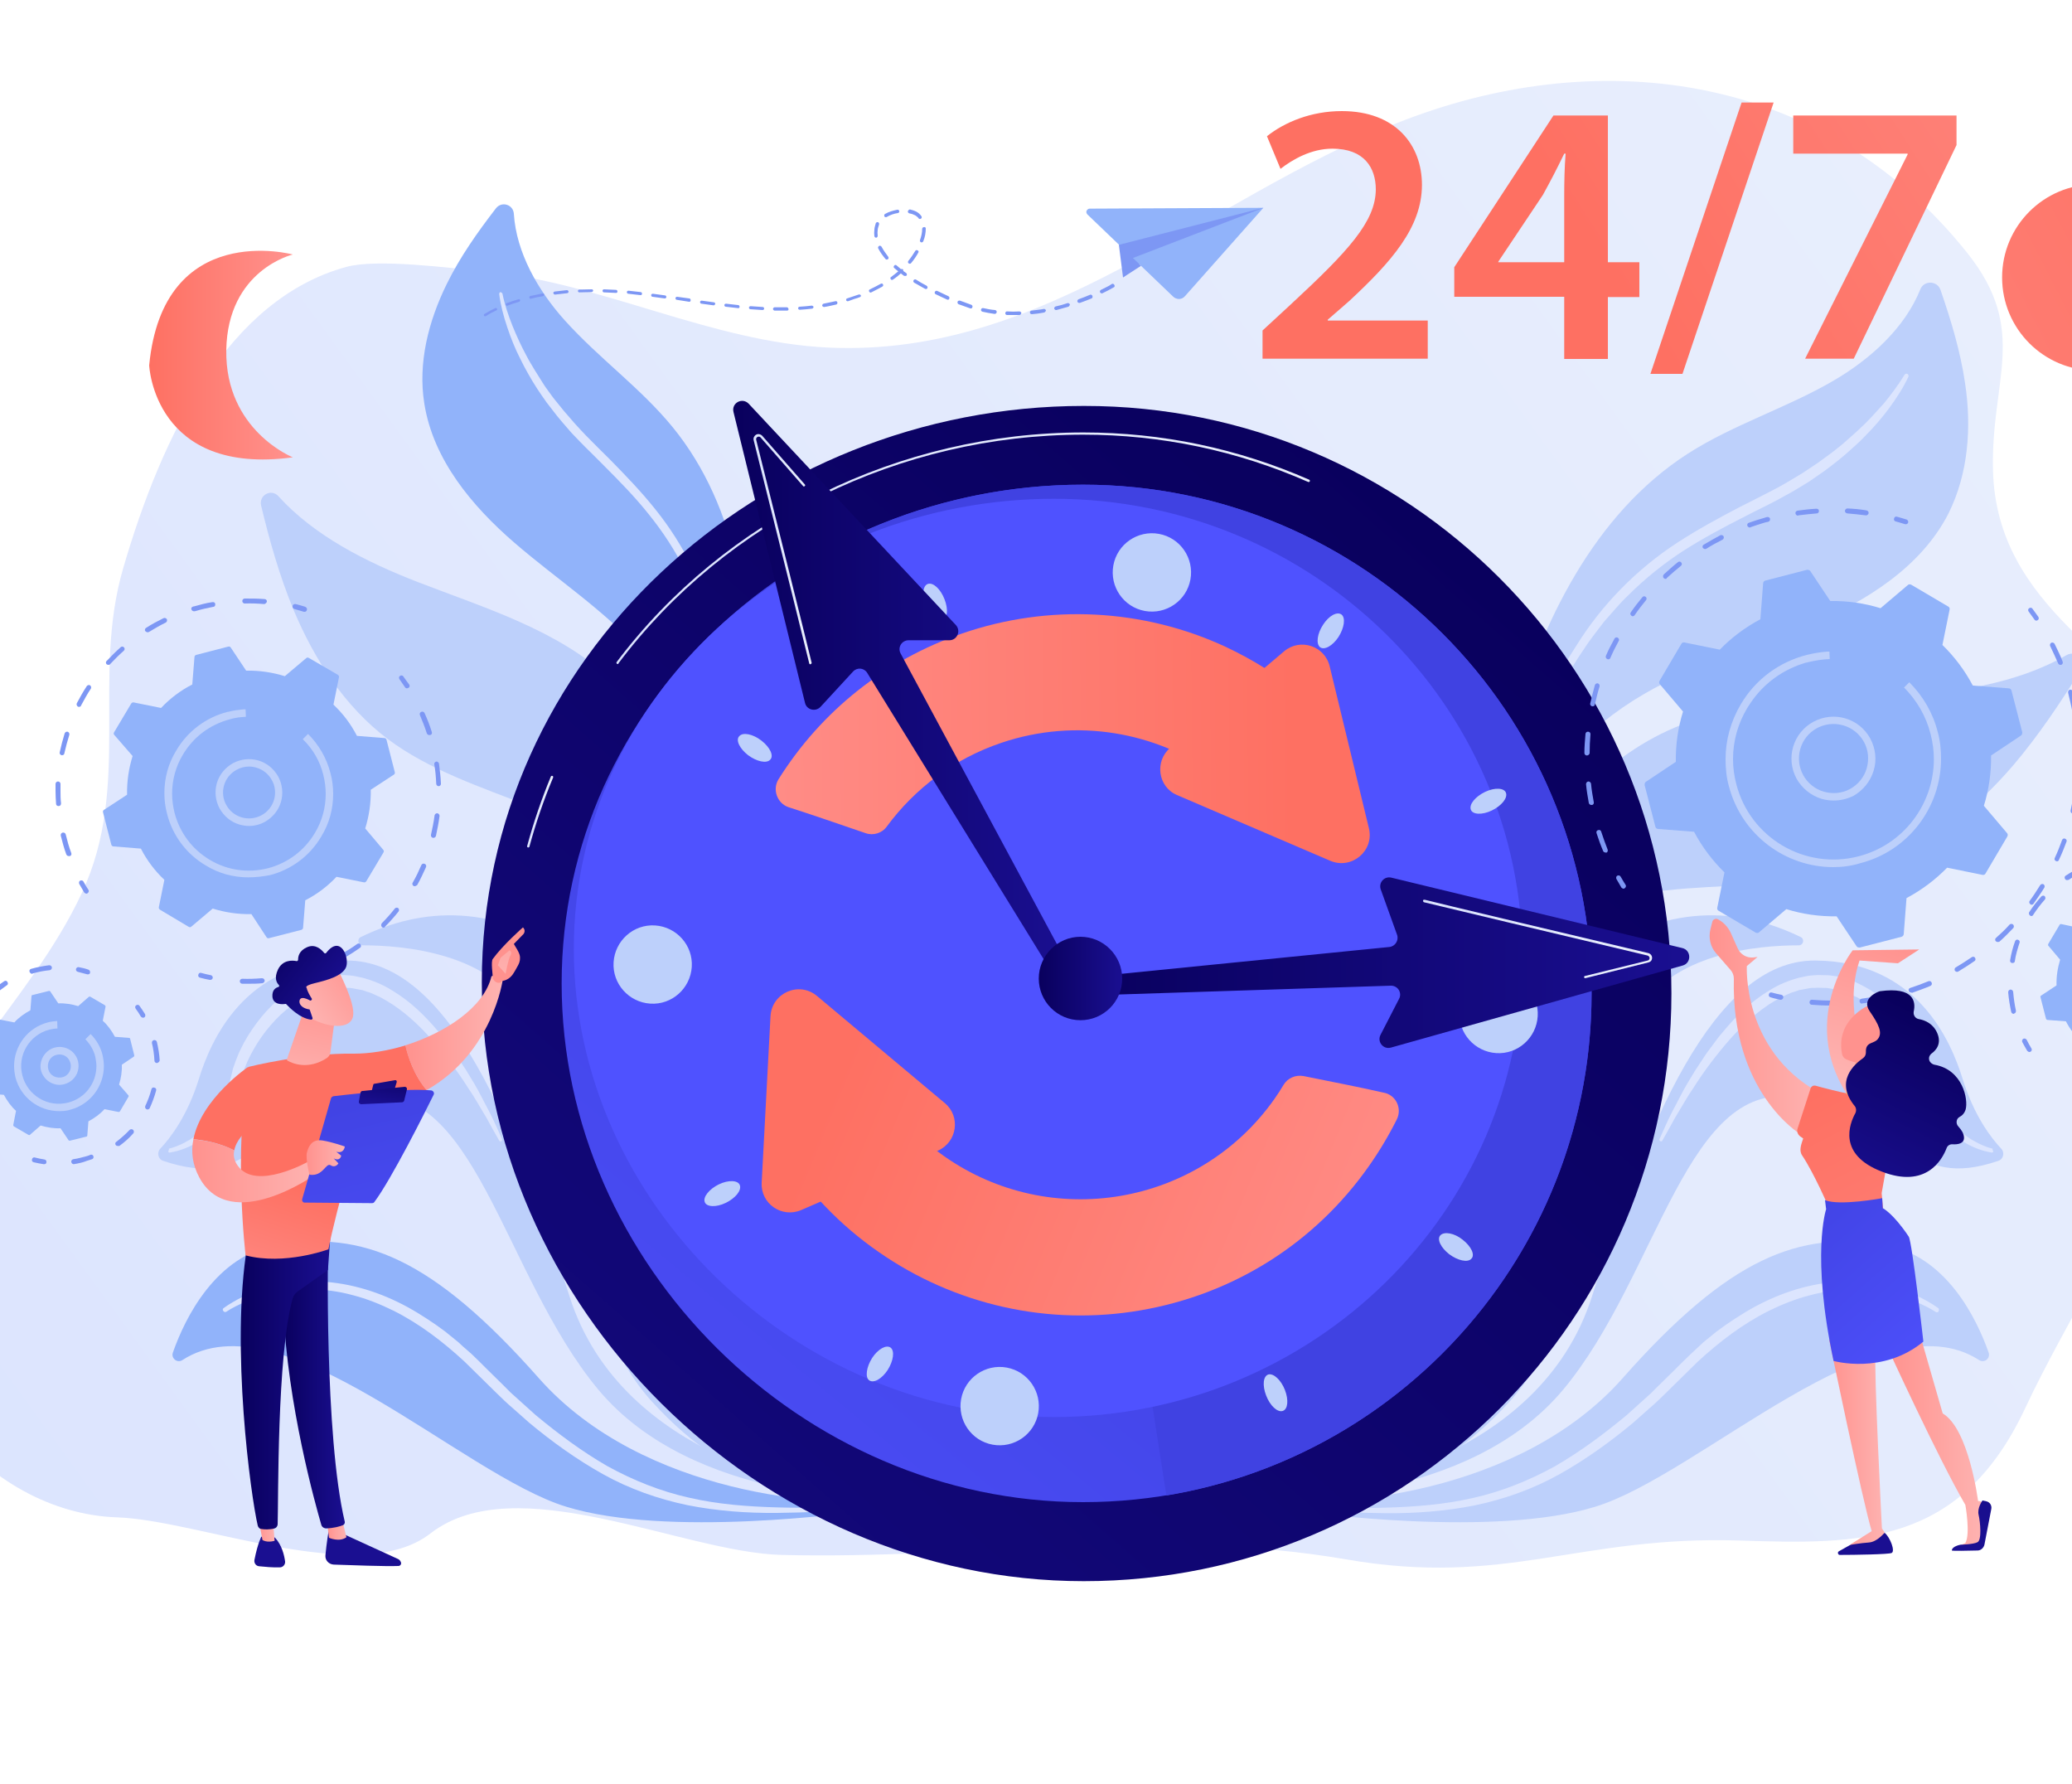 <?xml version="1.0" encoding="utf-8"?>
<!-- Generator: Adobe Illustrator 24.3.0, SVG Export Plug-In . SVG Version: 6.00 Build 0)  -->
<svg version="1.1" id="Layer_1" xmlns="http://www.w3.org/2000/svg" xmlns:xlink="http://www.w3.org/1999/xlink" x="0px" y="0px"
	 viewBox="0 0 750 645.7" style="enable-background:new 0 0 750 645.7;" xml:space="preserve">
<style type="text/css">
	.st0{clip-path:url(#SVGID_2_);}
	.st1{fill:url(#SVGID_3_);}
	.st2{fill:#BDD0FB;}
	.st3{fill:#DCE5FE;}
	.st4{fill:url(#SVGID_4_);}
	.st5{fill:#91B3FA;}
	.st6{fill:url(#SVGID_5_);}
	.st7{fill:url(#SVGID_6_);}
	.st8{fill:url(#SVGID_7_);}
	.st9{fill:url(#SVGID_8_);}
	.st10{fill:url(#SVGID_9_);}
	.st11{fill:url(#SVGID_10_);}
	.st12{fill:url(#SVGID_11_);}
	.st13{fill:url(#SVGID_12_);}
	.st14{fill:url(#SVGID_13_);}
	.st15{fill:url(#SVGID_14_);}
	.st16{fill:url(#SVGID_15_);}
	.st17{fill:url(#SVGID_16_);}
	.st18{fill:#7D97F4;}
	.st19{fill:url(#SVGID_17_);}
	.st20{fill:url(#SVGID_18_);}
	.st21{fill:url(#SVGID_19_);}
	.st22{fill:url(#SVGID_20_);}
	.st23{fill:url(#SVGID_21_);}
	.st24{fill:url(#SVGID_22_);}
	.st25{fill:url(#SVGID_23_);}
	.st26{fill:url(#SVGID_24_);}
	.st27{fill:url(#SVGID_25_);}
	.st28{fill:url(#SVGID_26_);}
	.st29{fill:url(#SVGID_27_);}
	.st30{fill:url(#SVGID_28_);}
	.st31{fill:url(#SVGID_29_);}
	.st32{fill:url(#SVGID_30_);}
	.st33{fill:url(#SVGID_31_);}
	.st34{fill:url(#SVGID_32_);}
	.st35{fill:url(#SVGID_33_);}
	.st36{fill:url(#SVGID_34_);}
	.st37{fill:url(#SVGID_35_);}
	.st38{fill:url(#SVGID_36_);}
	.st39{fill:url(#SVGID_37_);}
	.st40{fill:url(#SVGID_38_);}
	.st41{fill:url(#SVGID_39_);}
	.st42{fill:url(#SVGID_40_);}
	.st43{fill:url(#SVGID_41_);}
	.st44{fill:url(#SVGID_42_);}
	.st45{fill:url(#SVGID_43_);}
	.st46{fill:url(#SVGID_44_);}
	.st47{fill:url(#SVGID_45_);}
	.st48{fill:url(#SVGID_46_);}
	.st49{fill:url(#SVGID_47_);}
	.st50{fill:url(#SVGID_48_);}
	.st51{fill:url(#SVGID_49_);}
	.st52{fill:url(#SVGID_50_);}
	.st53{fill:url(#SVGID_51_);}
	.st54{fill:url(#SVGID_52_);}
	.st55{fill:url(#SVGID_53_);}
	.st56{fill:url(#SVGID_54_);}
	.st57{fill:url(#SVGID_55_);}
	.st58{fill:url(#SVGID_56_);}
</style>
<g>
	<defs>
		<rect id="SVGID_1_" width="750" height="645.7"/>
	</defs>
	<clipPath id="SVGID_2_">
		<use xlink:href="#SVGID_1_"  style="overflow:visible;"/>
	</clipPath>
	<g id="Illustration" class="st0">
		<g>
			
				<linearGradient id="SVGID_3_" gradientUnits="userSpaceOnUse" x1="166.478" y1="-171.855" x2="1040.717" y2="463.009" gradientTransform="matrix(1 0 0 -1 -252.59 510.04)">
				<stop  offset="0" style="stop-color:#DAE3FE"/>
				<stop  offset="1" style="stop-color:#E9EFFD"/>
			</linearGradient>
			<path class="st1" d="M792.7,272c-22.5-33.6-70.1-51.6-71.3-101.9c-0.8-32.7,13-50.4-9.1-78.3c-53.6-67.4-136.2-75.4-206.8-47.2
				c-70.5,28.2-126.9,84.6-205.3,81.2c-42.7-1.9-82.4-23.6-124.6-27.6c-13-1.2-39-4.7-50.3-1.6c-42.6,11.7-66.5,60.2-80.7,109
				C33,245.2,47.7,284.3,29.7,323C10.5,364.3-27.5,392.9-37,440.6c-11.5,57.2,32.3,106.9,79.3,108.5c29.9,1,88,25.6,113.4,5.9
				c30.9-24.1,91,6.7,127.1,7.7c68.7,1.7,136.6-10.1,204.4,1.6c58.1,10.1,83.9-8.7,142.7-6.8c43.2,1.4,79.9,2,103.3-48.2
				C761.3,449.1,839.8,342.4,792.7,272z"/>
			<g>
				<path class="st2" d="M711.3,138.7c-1.7-11.6-5.1-22.8-8.9-33.8c-1.2-3.4-6-3.5-7.3-0.2c-5.6,14-18.1,25.3-31.5,33.1
					c-17,9.9-36.2,15.8-52.7,26.4c-34,21.9-52.9,61.1-64.1,100c-11.1,38.9-16.2,79.7-31.2,117.3c-7.1,17.9-16.8,35.4-31.2,48.1
					c-14.2,12.6-33.7,20.1-52.3,16.9c-0.5-0.1-1,0.3-1,0.9l0,0c0,0.3,0.2,0.6,0.4,0.8c20.2,12.5,48.3,5,65.3-11.6
					c17.2-16.8,25.3-40.7,30.8-64c5.5-23.4,9.1-47.5,19.4-69.2c10.3-21.7,27.2-40.1,48-52.2c18.8-11,40.3-16.6,60.4-25.1
					c20.1-8.5,40-20.9,49.9-40.3C712.5,171.3,713.7,154.6,711.3,138.7z"/>
				<path class="st2" d="M748,237.1c-18.1,10.4-40.7,13.7-62,14.9c-27.9,1.5-56.9,0.7-82.3,12.4c-26.5,12.2-45.5,36.5-59.7,62
					s-24.4,53.1-39.7,78c-14.5,23.7-34.6,45.5-60.5,54.9c18.6,3.4,38.3-6.7,51-21.1c13.6-15.4,21.3-34.9,30-53.5
					c8.7-18.6,19.1-37.4,36.2-48.9c33.4-22.5,79.4-9.4,117.5-22.5c19.7-6.8,36.5-20.4,50.1-36.2c9.2-10.8,17.1-22.6,24.6-34.7
					C755.1,239,751.4,235.1,748,237.1z"/>
				<path class="st3" d="M690.8,136.3c-1.9,4.1-4.3,7.7-6.9,11.3c-2.6,3.5-5.5,6.9-8.6,10c-1.5,1.6-3.1,3.1-4.8,4.6
					c-1.6,1.5-3.3,2.9-5,4.3c-1.7,1.4-3.5,2.7-5.2,4l-5.5,3.8c-1.9,1.2-3.8,2.3-5.6,3.4c-1.9,1.1-3.9,2.1-5.8,3.2
					c-3.9,2.1-7.8,3.9-11.6,5.9c-7.7,3.9-15.4,8-22.6,12.6c-7.2,4.7-13.9,10.1-19.9,16.1c-3.1,2.9-5.8,6.3-8.7,9.5
					c-2.6,3.4-5.3,6.8-7.6,10.4c-4.9,7.1-8.9,14.8-12.8,22.4c-1.9,3.9-3.6,7.9-5.5,11.8l-5,12l0,0c-0.2,0.4-0.6,0.5-1,0.4
					c-0.3-0.2-0.5-0.5-0.4-0.9c5.7-16.4,12.6-32.6,22.2-47.3c9.2-14.9,21.9-27.8,36.6-37.4c7.4-4.8,15.1-9,22.8-13
					c3.9-2,7.8-3.9,11.6-5.9c1.9-1,3.8-2,5.6-3.1c1.8-1.1,3.7-2.2,5.5-3.3l5.4-3.6c1.7-1.3,3.5-2.5,5.2-3.8c1.7-1.4,3.4-2.6,5-4.1
					c1.6-1.4,3.2-2.8,4.8-4.3c3.2-2.9,6-6.1,8.9-9.3c2.7-3.3,5.3-6.8,7.5-10.4l0,0c0.2-0.3,0.7-0.5,1-0.3
					C690.8,135.5,690.9,136,690.8,136.3z"/>
			</g>
			
				<linearGradient id="SVGID_4_" gradientUnits="userSpaceOnUse" x1="11149.284" y1="-438.753" x2="11147.446" y2="-443.539" gradientTransform="matrix(-0.994 -0.107 0.107 -0.994 11413.967 1221.154)">
				<stop  offset="0" style="stop-color:#A737D5"/>
				<stop  offset="1" style="stop-color:#EF497A"/>
			</linearGradient>
			<path class="st4" d="M284.5,465.7l-0.5-0.4c-0.9-0.8-1.9-1.6-3-2.6l-1.1-1l1.5,0.3c1.2,0.2,2.3,0.4,3.5,0.6l0.5,0L284.5,465.7z
				 M282.6,463.1c0.5,0.4,0.9,0.9,1.4,1.2l0.2-1C283.7,463.3,283.2,463.2,282.6,463.1z"/>
			<path class="st2" d="M100.7,179.5c13.1,14.5,32.1,24,50.7,31.2c24.3,9.4,50.3,17.2,69.5,34.9c20,18.5,29.8,45.6,35,72.4
				c5.1,26.8,6.3,54.2,12.6,80.7c6,25.2,17.5,50.4,37.8,66.2c-17.6-2.4-32-17.1-39.2-33.5c-7.6-17.6-8.8-37.2-11.1-56.2
				c-2.3-19-6.2-38.8-17.9-53.8c-23.2-29.6-67.7-31.4-97.8-54c-15.5-11.7-26.5-28.7-34-46.6c-5.1-12.3-8.7-25-11.8-37.9
				C93.7,179.1,98.2,176.8,100.7,179.5z"/>
			<g>
				<path class="st5" d="M161.7,102.8c4.8-9.8,11.1-18.7,17.8-27.4c2.1-2.7,6.3-1.4,6.5,2c0.9,14,8.7,27.7,18.4,38.5
					c12.3,13.7,27.5,24.5,39.1,38.7c23.9,29.3,29.3,69.6,27.9,107.3c-1.4,37.8-8.7,75.4-6.3,113.1c1.1,18,4.6,36.2,13.7,51.8
					c9,15.2,24.1,27.6,41.5,30.1c0.5,0.1,0.9,0.6,0.7,1l0,0c-0.1,0.3-0.3,0.5-0.6,0.6c-21.6,5.2-44.3-9.5-54.6-29.2
					c-10.4-19.9-10.7-43.4-8.8-65.8c1.9-22.4,5.7-44.8,2.9-67.1c-2.9-22.2-12.5-43.5-27.4-60.2c-13.5-15.2-30.9-26.5-46.3-39.8
					s-29.4-30.1-32.6-50.3C151.2,131.4,155.1,116.2,161.7,102.8z"/>
				<path class="st3" d="M181.9,106.4c0.8,3.9,2.1,7.7,3.6,11.5c1.5,3.7,3.2,7.4,5.1,10.9c0.9,1.8,2,3.5,3,5.2
					c1,1.7,2.2,3.4,3.2,5.1c1.1,1.7,2.3,3.2,3.5,4.9l3.8,4.7c1.3,1.5,2.6,3,3.9,4.5c1.3,1.5,2.7,2.9,4.1,4.4
					c2.8,2.9,5.7,5.7,8.6,8.6c5.7,5.8,11.4,11.7,16.5,18.1c10.3,12.8,17.8,27.9,21.7,43.8c4.1,15.9,5.6,32.2,6,48.4
					c0,0.3-0.3,0.6-0.6,0.6c-0.3,0-0.6-0.2-0.6-0.6l0,0l-0.9-12.1c-0.5-4-0.9-8-1.4-12c-1.3-8-2.6-15.9-4.9-23.7
					c-1-3.9-2.4-7.7-3.7-11.5c-1.5-3.7-3-7.4-4.9-10.9c-3.6-7.2-8-13.9-13-20.1c-5-6.3-10.6-12-16.4-17.8l-4.3-4.3
					c-1.4-1.4-2.9-2.8-4.3-4.3c-1.4-1.5-2.9-2.9-4.2-4.5c-1.3-1.5-2.7-3.1-4-4.7l-3.8-4.9c-1.2-1.7-2.4-3.4-3.5-5.1
					c-1.1-1.7-2.2-3.5-3.2-5.3c-1-1.8-2-3.6-2.9-5.5c-1.9-3.7-3.4-7.5-4.7-11.4c-1.3-3.9-2.4-7.9-2.9-12c0-0.3,0.2-0.7,0.5-0.7
					C181.6,105.9,181.9,106.1,181.9,106.4L181.9,106.4z"/>
			</g>
			<g>
				<path class="st2" d="M324.6,541.8c0.9-1.3,0.1-3.1-1.5-3.1c-17.5-0.7-90.8-7.4-87.6-71.6c3.5-72.9,9-93.7-25.1-118.6
					c-31.1-22.8-58.4-19.8-79.8-9.4c-1.5,0.7-1,3,0.7,3c14.2,0,46.9,2.5,58.8,25.6c15.5,29.9,13.9,104.1,45.6,139.2
					c31.4,34.6,58.3,33.7,87.2,35.9C323.6,542.6,324.2,542.3,324.6,541.8L324.6,541.8z"/>
				<path class="st2" d="M59.1,420.1c-1.9-0.6-2.4-3-1.1-4.4c3.7-3.9,9.9-12,14-25.3c4.1-13.2,16.2-42.6,53.4-42.8
					c37.2-0.2,61.4,60.6,80.7,121.4s93.8,69.7,93.8,69.7l20.2,3.6c0,0-69,2.1-103.6-39.5s-44.8-114.4-85.6-105.3
					C92,406.4,91.2,431,59.1,420.1z"/>
				<g>
					<path class="st5" d="M66,492.2c-1.9,1.2-4.2-0.7-3.4-2.8c4.3-12.2,15.4-35.2,37.8-38.9c30.7-5.1,55.9,4.4,94.7,48.3
						c37.8,42.7,106.1,46.8,123.8,43.8c0.8-0.2,1.6,0.3,1.9,1.1l0,0c0.4,1-0.3,2.2-1.4,2.3c-12.5,1.8-78.1,10.4-114.3-0.7
						C167.1,533.8,102.1,468.8,66,492.2z"/>
					<path class="st3" d="M80.9,473.4c4.5-3.2,9.5-5.5,14.8-7.1c5.2-1.6,10.7-2.5,16.2-2.6c11-0.2,22,2.6,31.9,7.4
						c5,2.4,9.6,5.3,14.1,8.4l3.3,2.4l3.2,2.6l1.6,1.3l1.5,1.4l3.1,2.7c2,1.9,3.9,3.8,5.8,5.7l5.7,5.6l2.8,2.8c1,0.9,2,1.8,3,2.7
						l6,5.4c8.2,6.8,16.8,13.2,26,18.5c9.3,5.1,19.2,9.1,29.6,11.4c10.4,2.4,21.1,3.2,31.8,3.5c10.7,0.3,21.5,0,32.2-0.2
						c0.2,0,0.4,0.2,0.4,0.4s-0.2,0.4-0.4,0.4c-10.8,0.7-21.5,1.3-32.3,1.4c-10.8,0.1-21.7-0.7-32.3-2.8
						c-10.6-2.2-21.1-5.9-30.6-11.2s-18.4-11.7-26.7-18.6l-6.1-5.4c-1-0.9-2.1-1.8-3-2.7l-2.9-2.8l-11.5-11.3
						c-7.8-7.2-16.3-13.7-25.7-18.4c-4.7-2.3-9.6-4.3-14.7-5.6c-5.1-1.4-10.3-2.1-15.6-2.1c-2.6,0-5.3,0.1-7.9,0.5
						c-2.6,0.3-5.2,0.8-7.8,1.5c-2.6,0.7-5.1,1.5-7.5,2.5c-2.4,1-4.9,2.2-7,3.6l0,0c-0.3,0.2-0.8,0.1-1-0.2
						C80.5,474.1,80.6,473.7,80.9,473.4z"/>
				</g>
				<path class="st3" d="M61.1,415.7c1.7-0.4,3.4-1.1,5.1-1.9c0.8-0.4,1.6-0.9,2.4-1.3c0.8-0.5,1.5-1,2.2-1.5
					c2.9-2.2,5.3-4.8,7.3-7.8c1.9-3,3.4-6.3,4.5-9.7c0.3-0.9,0.5-1.7,0.7-2.6l0.7-2.7l0.3-1.4l0.5-1.4c0.3-0.9,0.6-1.8,1-2.7
					c1.4-3.6,3.3-7,5.4-10.1c2.2-3.2,4.6-6.2,7.4-8.9c2.8-2.7,5.9-5.1,9.4-6.9c0.9-0.4,1.7-0.9,2.6-1.3l2.7-1.1l2.9-0.8
					c0.5-0.2,1-0.2,1.5-0.3l1.5-0.2c1-0.2,2-0.2,3-0.2c1,0,2-0.1,3,0c1,0.1,2,0.1,3,0.3l2.9,0.6c3.8,1,7.5,2.5,10.8,4.6
					c6.7,4,12.2,9.4,17,15.2c0.6,0.7,1.2,1.4,1.8,2.2l1.7,2.3c1.1,1.5,2.3,3,3.3,4.6l3.1,4.7c1,1.6,1.9,3.2,2.9,4.8
					c1.9,3.2,3.5,6.6,5.3,9.9c1.7,3.3,3.2,6.7,4.7,10.1c0.1,0.3,0,0.7-0.3,0.8c-0.3,0.1-0.6,0-0.7-0.2v0l-2.7-4.8
					c-0.9-1.6-1.7-3.2-2.7-4.8c-1.9-3.1-3.7-6.4-5.8-9.4c-3.9-6.2-8.4-12.1-13.2-17.6c-4.8-5.4-10.2-10.4-16.3-14
					c-0.8-0.4-1.5-0.9-2.3-1.3l-2.4-1.1c-0.8-0.4-1.6-0.7-2.4-0.9l-1.2-0.4c-0.4-0.2-0.8-0.3-1.2-0.3l-2.6-0.5
					c-0.9-0.2-1.7-0.2-2.6-0.2c-0.9-0.1-1.7,0-2.6,0c-0.9,0-1.7,0-2.6,0.2l-1.3,0.2c-0.4,0.1-0.9,0.1-1.3,0.3l-2.5,0.7l-2.4,0.9
					c-0.8,0.3-1.5,0.8-2.4,1.1c-3.1,1.7-5.9,3.8-8.5,6.2c-5.2,4.9-9.4,10.9-12.3,17.4c-0.3,0.8-0.7,1.6-1,2.5l-0.5,1.2l-0.4,1.3
					l-0.8,2.7c-0.3,0.9-0.5,1.9-0.9,2.7c-1.4,3.6-3.1,7-5.4,10.2c-4.6,6.2-11.4,10.8-19,12c-0.3,0-0.5-0.2-0.5-0.4
					c0-0.2,0.1-0.5,0.3-0.5L61.1,415.7z"/>
			</g>
			<g>
				<path class="st2" d="M457.8,541.8c-0.9-1.3-0.1-3.1,1.5-3.1c17.5-0.7,90.8-7.4,87.6-71.6c-3.5-72.9-9-93.7,25.1-118.6
					c31.1-22.8,58.4-19.8,79.8-9.4c1.5,0.7,1,3-0.7,3c-14.2,0-46.9,2.5-58.8,25.6c-15.5,29.9-13.9,104.1-45.6,139.2
					c-31.4,34.6-58.3,33.7-87.2,35.9C458.8,542.6,458.2,542.3,457.8,541.8L457.8,541.8z"/>
				<path class="st2" d="M723.3,420.1c1.9-0.6,2.4-3,1.1-4.4c-3.7-3.9-9.9-12-14-25.3c-4.1-13.2-16.2-42.6-53.4-42.8
					c-37.2-0.2-61.4,60.6-80.7,121.4s-93.8,69.7-93.8,69.7l-20.2,3.6c0,0,69,2.1,103.6-39.5c34.6-41.6,44.8-114.4,85.6-105.3
					C690.4,406.4,691.2,431,723.3,420.1z"/>
				<g>
					<path class="st2" d="M716.4,492.2c1.9,1.2,4.2-0.7,3.4-2.8c-4.3-12.2-15.4-35.2-37.8-38.9c-30.7-5.1-55.9,4.4-94.7,48.3
						c-37.8,42.7-106.1,46.8-123.8,43.8c-0.8-0.2-1.6,0.3-1.9,1.1l0,0c-0.4,1,0.3,2.2,1.4,2.3c12.5,1.8,78.1,10.4,114.3-0.7
						C615.2,533.8,680.3,468.8,716.4,492.2z"/>
					<path class="st3" d="M701.6,473.4c-4.5-3.2-9.5-5.5-14.8-7.1c-5.2-1.6-10.7-2.5-16.2-2.6c-11-0.2-22,2.6-31.9,7.4
						c-5,2.4-9.6,5.3-14.1,8.4l-3.3,2.4l-3.2,2.6l-1.6,1.3l-1.5,1.4L612,490c-2,1.9-3.9,3.8-5.8,5.7l-5.7,5.6l-2.8,2.8
						c-1,0.9-2,1.8-3,2.7l-6,5.4c-8.2,6.8-16.8,13.2-26,18.5c-9.3,5.1-19.2,9.1-29.6,11.4c-10.4,2.4-21.1,3.2-31.8,3.5
						c-10.7,0.3-21.5,0-32.2-0.2c-0.2,0-0.4,0.2-0.4,0.4s0.2,0.4,0.4,0.4c10.8,0.7,21.5,1.3,32.3,1.4c10.8,0.1,21.7-0.7,32.3-2.8
						c10.6-2.2,21.1-5.9,30.6-11.2s18.4-11.7,26.7-18.6l6.1-5.4c1-0.9,2.1-1.8,3-2.7l2.9-2.8l11.5-11.3c7.8-7.2,16.3-13.7,25.7-18.4
						c4.7-2.3,9.6-4.3,14.7-5.6c5.1-1.4,10.3-2.1,15.6-2.1c2.6,0,5.3,0.1,7.9,0.5c2.6,0.3,5.2,0.8,7.8,1.5c2.6,0.7,5.1,1.5,7.5,2.5
						c2.4,1,4.9,2.2,7,3.6l0,0c0.3,0.2,0.8,0.1,1-0.2C701.9,474.1,701.9,473.7,701.6,473.4z"/>
				</g>
				<path class="st3" d="M721.3,415.7c-1.7-0.4-3.4-1.1-5.1-1.9c-0.8-0.4-1.6-0.9-2.4-1.3c-0.8-0.5-1.5-1-2.2-1.5
					c-2.9-2.2-5.3-4.8-7.3-7.8c-1.9-3-3.4-6.3-4.5-9.7c-0.3-0.9-0.5-1.7-0.7-2.6l-0.7-2.7l-0.3-1.4l-0.5-1.4c-0.3-0.9-0.6-1.8-1-2.7
					c-1.4-3.6-3.3-7-5.4-10.1c-2.2-3.2-4.6-6.2-7.4-8.9c-2.8-2.7-5.9-5.1-9.4-6.9c-0.9-0.4-1.7-0.9-2.6-1.3l-2.7-1.1l-2.9-0.8
					c-0.5-0.2-1-0.2-1.5-0.3l-1.5-0.2c-1-0.2-2-0.2-3-0.2c-1,0-2-0.1-3,0c-1,0.1-2,0.1-3,0.3l-2.9,0.6c-3.8,1-7.5,2.5-10.8,4.6
					c-6.7,4-12.2,9.4-17,15.2c-0.6,0.7-1.2,1.4-1.8,2.2l-1.7,2.3c-1.1,1.5-2.3,3-3.3,4.6l-3.1,4.7c-1,1.6-1.9,3.2-2.9,4.8
					c-1.9,3.2-3.5,6.6-5.3,9.9c-1.7,3.3-3.2,6.7-4.7,10.1c-0.1,0.3,0,0.7,0.3,0.8c0.3,0.1,0.6,0,0.7-0.2v0l2.7-4.8
					c0.9-1.6,1.7-3.2,2.7-4.8c1.9-3.1,3.7-6.4,5.8-9.4c3.9-6.2,8.4-12.1,13.2-17.6c4.8-5.4,10.2-10.4,16.3-14
					c0.8-0.4,1.5-0.9,2.3-1.3l2.4-1.1c0.8-0.4,1.6-0.7,2.4-0.9l1.2-0.4c0.4-0.2,0.8-0.3,1.2-0.3l2.6-0.5c0.9-0.2,1.7-0.2,2.6-0.2
					c0.9-0.1,1.7,0,2.6,0c0.9,0,1.7,0,2.6,0.2l1.3,0.2c0.4,0.1,0.9,0.1,1.3,0.3l2.5,0.7l2.4,0.9c0.8,0.3,1.5,0.8,2.4,1.1
					c3.1,1.7,5.9,3.8,8.5,6.2c5.2,4.9,9.4,10.9,12.3,17.4c0.3,0.8,0.7,1.6,1,2.5l0.5,1.2l0.4,1.3l0.8,2.7c0.3,0.9,0.5,1.9,0.9,2.7
					c1.4,3.6,3.1,7,5.4,10.2c4.6,6.2,11.4,10.8,19,12c0.3,0,0.5-0.2,0.5-0.4c0-0.2-0.1-0.5-0.3-0.5L721.3,415.7z"/>
			</g>
			
				<linearGradient id="SVGID_5_" gradientUnits="userSpaceOnUse" x1="539.3" y1="320.985" x2="-18.872" y2="-315.241" gradientTransform="matrix(1 0 0 -1 0 510.04)">
				<stop  offset="0" style="stop-color:#09005D"/>
				<stop  offset="1" style="stop-color:#1A0F91"/>
			</linearGradient>
			<path class="st6" d="M605,359.5c0,117.4-95.2,212.7-212.7,212.7c-117.4,0-217.9-99.4-217.9-216.8s100.5-208.5,217.9-208.5
				C509.8,146.8,605,242,605,359.5z"/>
			<g>
				
					<linearGradient id="SVGID_6_" gradientUnits="userSpaceOnUse" x1="190.695" y1="216.327" x2="200.199" y2="216.327" gradientTransform="matrix(1 0 0 -1 0 510.04)">
					<stop  offset="0" style="stop-color:#DAE3FE"/>
					<stop  offset="1" style="stop-color:#E9EFFD"/>
				</linearGradient>
				<path class="st7" d="M191.2,306.7c0,0-0.1,0-0.1,0c-0.2-0.1-0.4-0.3-0.3-0.5c2.3-8.5,5.2-17,8.6-25.2c0.1-0.2,0.3-0.3,0.6-0.2
					c0.2,0.1,0.3,0.3,0.2,0.6c-3.4,8.1-6.3,16.6-8.6,25.1C191.5,306.6,191.3,306.7,191.2,306.7z"/>
				
					<linearGradient id="SVGID_7_" gradientUnits="userSpaceOnUse" x1="223.204" y1="311.661" x2="474.273" y2="311.661" gradientTransform="matrix(1 0 0 -1 0 510.04)">
					<stop  offset="0" style="stop-color:#DAE3FE"/>
					<stop  offset="1" style="stop-color:#E9EFFD"/>
				</linearGradient>
				<path class="st8" d="M223.6,240.3c-0.1,0-0.2,0-0.3-0.1c-0.2-0.2-0.2-0.4-0.1-0.6c39.2-52,102.4-83.1,169-83.1
					c28.4,0,55.9,5.8,81.7,17.1c0.2,0.1,0.3,0.3,0.2,0.6c-0.1,0.2-0.3,0.3-0.6,0.2c-25.7-11.3-53.1-17.1-81.4-17.1
					c-66.3,0-129.2,30.9-168.2,82.7C223.9,240.2,223.8,240.3,223.6,240.3z"/>
			</g>
			
				<linearGradient id="SVGID_8_" gradientUnits="userSpaceOnUse" x1="399.064" y1="161.857" x2="164.909" y2="-120.897" gradientTransform="matrix(1 0 0 -1 0 510.04)">
				<stop  offset="0" style="stop-color:#4042E2"/>
				<stop  offset="1" style="stop-color:#4F52FF"/>
			</linearGradient>
			<path class="st9" d="M576.1,359.5c0,101.7-82.4,184.1-184.1,184.1s-188.7-86-188.7-187.7s87-180.5,188.7-180.5
				S576.1,257.8,576.1,359.5z"/>
			
				<linearGradient id="SVGID_9_" gradientUnits="userSpaceOnUse" x1="434.752" y1="-276.953" x2="450.225" y2="-637.491" gradientTransform="matrix(1 0 0 -1 0 510.04)">
				<stop  offset="0" style="stop-color:#4042E2"/>
				<stop  offset="1" style="stop-color:#4F52FF"/>
			</linearGradient>
			<path class="st10" d="M576.1,359.5c0-101.7-82.4-184.1-184.1-184.1c-55,0-105.8,23.1-140.8,60.5l141.8,118l29.2,187.3
				C509.5,526.7,576.1,450.9,576.1,359.5z"/>
			
				<linearGradient id="SVGID_10_" gradientUnits="userSpaceOnUse" x1="290.429" y1="1052.387" x2="347.682" y2="481.406" gradientTransform="matrix(1 0 0 -1 0 510.04)">
				<stop  offset="0" style="stop-color:#4042E2"/>
				<stop  offset="1" style="stop-color:#4F52FF"/>
			</linearGradient>
			<path class="st11" d="M551.1,346.7c0,91.8-75.9,166.1-169.6,166.1s-173.8-77.6-173.8-169.4s80.1-162.9,173.8-162.9
				C475.1,180.5,551.1,254.9,551.1,346.7z"/>
			<path class="st2" d="M250.4,349.9c-0.5,7.8-7.2,13.8-15,13.3c-7.8-0.5-13.8-7.2-13.3-15c0.5-7.8,7.2-13.8,15-13.3
				C244.9,335.4,250.9,342.1,250.4,349.9z"/>
			<path class="st2" d="M556.6,367.8c-0.5,7.8-7.2,13.8-15,13.3c-7.8-0.5-13.8-7.2-13.3-15c0.5-7.8,7.2-13.8,15-13.3
				C551.1,353.2,557.1,359.9,556.6,367.8z"/>
			<path class="st2" d="M364.4,494.9c7.7,1.4,12.8,8.8,11.4,16.5c-1.4,7.7-8.8,12.8-16.5,11.4s-12.8-8.8-11.4-16.5
				C349.3,498.6,356.7,493.5,364.4,494.9z"/>
			<path class="st2" d="M419.5,193.2c7.7,1.4,12.8,8.8,11.4,16.5c-1.4,7.7-8.8,12.8-16.5,11.4s-12.8-8.8-11.4-16.5
				C404.4,196.9,411.8,191.8,419.5,193.2z"/>
			<path class="st2" d="M465.1,503c1.4,3.6,1.1,7-0.8,7.6c-1.9,0.6-4.6-1.9-6-5.6c-1.4-3.6-1.1-7,0.8-7.6
				C461,496.9,463.7,499.4,465.1,503z"/>
			<path class="st2" d="M341.9,216.9c1.4,3.6,1.1,7-0.8,7.6c-1.9,0.6-4.6-1.9-6-5.6c-1.4-3.6-1.1-7,0.8-7.6
				C337.8,210.7,340.5,213.2,341.9,216.9z"/>
			<path class="st2" d="M529.4,448.6c3.1,2.4,4.6,5.5,3.2,6.9c-1.3,1.5-4.9,0.7-8-1.6c-3.1-2.4-4.6-5.5-3.2-6.9
				C522.8,445.6,526.4,446.2,529.4,448.6z"/>
			<path class="st2" d="M275.6,268c3.1,2.4,4.6,5.5,3.2,6.9c-1.3,1.5-4.9,0.7-8-1.6c-3.1-2.4-4.6-5.5-3.2-6.9
				C268.9,264.9,272.5,265.6,275.6,268z"/>
			<path class="st2" d="M537.5,286.6c3.5-1.7,7-1.5,7.6,0.3c0.7,1.9-1.6,4.7-5.1,6.4c-3.5,1.7-7,1.5-7.6-0.3
				C531.7,291.1,534,288.3,537.5,286.6z"/>
			<path class="st2" d="M260.2,428.6c3.5-1.7,7-1.5,7.6,0.3c0.7,1.9-1.6,4.7-5.1,6.4c-3.5,1.7-7,1.5-7.6-0.3
				C254.4,433.2,256.7,430.3,260.2,428.6z"/>
			<path class="st2" d="M478.9,226.1c2.1-3.3,5.1-4.9,6.7-3.7c1.5,1.2,1,4.8-1.1,8.1c-2.1,3.2-5.1,4.9-6.7,3.7
				C476.3,232.9,476.8,229.3,478.9,226.1z"/>
			<path class="st2" d="M315.7,491.4c2.1-3.2,5.1-4.9,6.7-3.7c1.5,1.2,1,4.8-1.1,8.1c-2.1,3.2-5.1,4.9-6.7,3.7
				C313.1,498.4,313.6,494.7,315.7,491.4z"/>
			<g>
				
					<linearGradient id="SVGID_11_" gradientUnits="userSpaceOnUse" x1="550.641" y1="461.02" x2="796.698" y2="618.868" gradientTransform="matrix(1 0 0 -1 0 510.04)">
					<stop  offset="0" style="stop-color:#FE7062"/>
					<stop  offset="1" style="stop-color:#FF928E"/>
				</linearGradient>
				<path class="st12" d="M457,129.8v-10.2l10.4-9.6c20.7-19.2,30.5-29.8,30.6-41.4c0-7.9-4.2-14.8-15.7-14.8
					c-7.7,0-14.4,3.9-18.8,7.3l-4.9-11.8c6.4-5.1,16-9.1,27.1-9.1c19.5,0,29,12.3,29,26.7c0,15.4-11.1,27.9-26.4,42.1l-7.7,6.7v0.3
					h36.2v13.8L457,129.8L457,129.8z"/>
				
					<linearGradient id="SVGID_12_" gradientUnits="userSpaceOnUse" x1="573.63" y1="425.185" x2="819.687" y2="583.033" gradientTransform="matrix(1 0 0 -1 0 510.04)">
					<stop  offset="0" style="stop-color:#FE7062"/>
					<stop  offset="1" style="stop-color:#FF928E"/>
				</linearGradient>
				<path class="st13" d="M566.2,129.8v-22.4h-39.8V96.7l35.9-54.9h19.7v53.1h11.4v12.6h-11.4v22.4H566.2z M566.2,94.9v-24
					c0-5,0.1-10.2,0.5-15.3h-0.5c-2.7,5.6-5,10-7.7,14.9l-16.1,24.1l-0.1,0.3L566.2,94.9L566.2,94.9z"/>
				
					<linearGradient id="SVGID_13_" gradientUnits="userSpaceOnUse" x1="587.667" y1="403.305" x2="833.723" y2="561.152" gradientTransform="matrix(1 0 0 -1 0 510.04)">
					<stop  offset="0" style="stop-color:#FE7062"/>
					<stop  offset="1" style="stop-color:#FF928E"/>
				</linearGradient>
				<path class="st14" d="M597.4,135.3l33-98.2h11.6l-33,98.2H597.4z"/>
				
					<linearGradient id="SVGID_14_" gradientUnits="userSpaceOnUse" x1="599.275" y1="385.209" x2="845.332" y2="543.057" gradientTransform="matrix(1 0 0 -1 0 510.04)">
					<stop  offset="0" style="stop-color:#FE7062"/>
					<stop  offset="1" style="stop-color:#FF928E"/>
				</linearGradient>
				<path class="st15" d="M708.2,41.8v10.7L671,129.8h-17.6l37.1-73.9v-0.3h-41.4V41.8L708.2,41.8L708.2,41.8z"/>
			</g>
			
				<linearGradient id="SVGID_15_" gradientUnits="userSpaceOnUse" x1="54.094" y1="381.499" x2="106.047" y2="381.499" gradientTransform="matrix(1 0 0 -1 0 510.04)">
				<stop  offset="0" style="stop-color:#FE7062"/>
				<stop  offset="1" style="stop-color:#FF928E"/>
			</linearGradient>
			<path class="st16" d="M106,92.1c0,0-46.9-12.7-52,40.1c0,0,1.7,40.1,52,33.3c0,0-24.5-9.7-24.1-38.8C82.4,97.6,106,92.1,106,92.1
				z"/>
			
				<linearGradient id="SVGID_16_" gradientUnits="userSpaceOnUse" x1="848.056" y1="455.536" x2="480.839" y2="267.309" gradientTransform="matrix(1 0 0 -1 0 510.04)">
				<stop  offset="0" style="stop-color:#FE7062"/>
				<stop  offset="1" style="stop-color:#FF928E"/>
			</linearGradient>
			<circle class="st17" cx="758.4" cy="100.4" r="33.7"/>
			<g>
				<g>
					<path class="st18" d="M403.1,104c-0.7,0.4-1.3,0.7-2,1.1c-0.7,0.3-1.3,0.7-2,1c-0.3,0.2-0.7,0-0.9-0.3c-0.2-0.3,0-0.7,0.3-0.9
						c0.7-0.3,1.3-0.7,2-1c0.7-0.3,1.3-0.7,1.9-1.1l0,0c0.3-0.2,0.7-0.1,0.9,0.2C403.6,103.4,403.5,103.9,403.1,104L403.1,104z"/>
					<path class="st18" d="M395.1,108c-1.4,0.6-2.8,1.1-4.2,1.6c-0.3,0.1-0.7,0-0.9-0.4c-0.1-0.3,0-0.7,0.4-0.9
						c1.4-0.5,2.7-1,4.1-1.6c0.3-0.2,0.7,0,0.9,0.3C395.6,107.5,395.4,107.9,395.1,108L395.1,108z"/>
					<path class="st18" d="M386.7,111c-1.4,0.4-2.9,0.8-4.3,1.2c-0.3,0.1-0.7-0.2-0.8-0.5c-0.1-0.3,0.2-0.7,0.5-0.8
						c1.4-0.3,2.9-0.7,4.3-1.2c0.3-0.1,0.7,0.1,0.9,0.5C387.2,110.5,387,110.9,386.7,111L386.7,111z"/>
					<path class="st18" d="M377.9,113.1c-1.5,0.3-3,0.5-4.4,0.6c-0.3,0-0.7-0.2-0.7-0.6c0-0.3,0.2-0.7,0.6-0.7
						c1.5-0.2,2.9-0.3,4.4-0.6c0.3-0.1,0.7,0.2,0.8,0.5C378.5,112.7,378.3,113,377.9,113.1L377.9,113.1z"/>
					<path class="st18" d="M369,114c-1.5,0-3,0-4.5,0c-0.3,0-0.7-0.3-0.6-0.7c0-0.3,0.3-0.7,0.7-0.6c1.5,0.1,2.9,0.1,4.4,0
						c0.3,0,0.7,0.3,0.7,0.6C369.6,113.7,369.3,114,369,114L369,114z"/>
					<path class="st18" d="M360,113.6c-1.5-0.2-3-0.5-4.4-0.8c-0.3-0.1-0.6-0.4-0.5-0.8c0.1-0.3,0.4-0.6,0.8-0.5
						c1.4,0.3,2.9,0.6,4.3,0.7c0.3,0,0.6,0.4,0.6,0.7C360.7,113.4,360.4,113.6,360,113.6L360,113.6z"/>
					<path class="st18" d="M351.2,111.6c-1.4-0.5-2.8-1-4.2-1.5c-0.3-0.1-0.5-0.5-0.4-0.9c0.1-0.3,0.5-0.5,0.9-0.4
						c1.4,0.5,2.7,1,4.1,1.5c0.3,0.1,0.5,0.5,0.4,0.8C351.9,111.6,351.5,111.7,351.2,111.6L351.2,111.6z"/>
					<path class="st18" d="M342.8,108.4l-4.1-1.9c-0.3-0.2-0.5-0.5-0.3-0.9c0.2-0.3,0.5-0.5,0.9-0.3h0l4,1.9h0
						c0.3,0.2,0.5,0.5,0.3,0.9C343.5,108.4,343.2,108.6,342.8,108.4L342.8,108.4z"/>
					<path class="st18" d="M334.8,104.5c-1.3-0.7-2.6-1.5-3.9-2.2c-0.3-0.2-0.4-0.6-0.2-0.9s0.6-0.4,0.9-0.2
						c1.2,0.8,2.5,1.5,3.8,2.2c0.3,0.2,0.4,0.5,0.3,0.9C335.5,104.6,335.1,104.7,334.8,104.5L334.8,104.5z"/>
					<path class="st18" d="M327.2,99.8c-1.2-0.9-2.4-1.8-3.5-2.8c-0.3-0.2-0.3-0.6,0-0.9c0.2-0.3,0.6-0.3,0.9,0
						c1.1,1,2.2,1.9,3.4,2.7c0.3,0.2,0.3,0.6,0.2,0.9C327.9,99.9,327.5,99.9,327.2,99.8L327.2,99.8z"/>
					<path class="st18" d="M320.5,93.7c-1-1.2-1.9-2.4-2.6-3.8c-0.2-0.3,0-0.7,0.3-0.9s0.7,0,0.9,0.3c0.7,1.3,1.5,2.4,2.4,3.6
						c0.2,0.3,0.2,0.7-0.1,0.9C321.1,94,320.7,94,320.5,93.7L320.5,93.7z"/>
					<path class="st18" d="M316.5,85.5c-0.1-0.8-0.1-1.6,0-2.4c0-0.4,0.1-0.8,0.2-1.2c0.1-0.4,0.2-0.7,0.3-1.1
						c0.1-0.3,0.5-0.5,0.8-0.4c0.3,0.1,0.5,0.5,0.4,0.8v0c-0.1,0.3-0.2,0.7-0.3,1c-0.1,0.3-0.2,0.7-0.2,1c-0.1,0.7-0.1,1.4,0,2.1
						c0,0.3-0.2,0.7-0.5,0.7C316.9,86.1,316.6,85.8,316.5,85.5L316.5,85.5z"/>
					<path class="st18" d="M320.4,77.4c1.4-0.8,2.9-1.2,4.4-1.5c0.3-0.1,0.7,0.2,0.7,0.5c0.1,0.3-0.2,0.7-0.5,0.7
						c-1.4,0.2-2.8,0.7-4,1.4c-0.3,0.2-0.7,0.1-0.9-0.2C320,77.9,320.1,77.5,320.4,77.4L320.4,77.4z"/>
					<path class="st18" d="M329.4,75.8c0.8,0.2,1.5,0.4,2.3,0.8c0.3,0.2,0.7,0.4,1,0.7c0.3,0.3,0.6,0.6,0.8,0.9
						c0.2,0.3,0.2,0.7-0.1,0.9c-0.3,0.2-0.7,0.2-0.9-0.1s-0.4-0.5-0.7-0.7c-0.2-0.2-0.5-0.4-0.8-0.5c-0.6-0.3-1.2-0.5-1.9-0.6
						c-0.3-0.1-0.5-0.4-0.5-0.7C328.8,76,329.1,75.8,329.4,75.8L329.4,75.8z"/>
					<path class="st18" d="M335.1,82.7c0,1.6-0.3,3.1-0.9,4.6c-0.1,0.3-0.5,0.5-0.8,0.4c-0.3-0.1-0.5-0.5-0.4-0.8
						c0.5-1.4,0.8-2.7,0.8-4.1c0-0.3,0.3-0.6,0.6-0.6C334.8,82.1,335.1,82.3,335.1,82.7L335.1,82.7z"/>
					<path class="st18" d="M332.4,91.4c-0.7,1.3-1.6,2.6-2.6,3.8c-0.2,0.3-0.6,0.3-0.9,0.1c-0.3-0.2-0.3-0.6-0.1-0.9
						c0.9-1.1,1.7-2.3,2.5-3.6c0.2-0.3,0.5-0.4,0.8-0.2C332.5,90.7,332.6,91.1,332.4,91.4L332.4,91.4z"/>
					<path class="st18" d="M326.7,98.4c-1.1,1-2.3,2-3.5,2.8c-0.3,0.2-0.7,0.1-0.8-0.2c-0.2-0.3-0.1-0.7,0.2-0.8
						c1.2-0.9,2.3-1.8,3.4-2.7c0.2-0.2,0.6-0.2,0.9,0C327,97.8,326.9,98.2,326.7,98.4L326.7,98.4z"/>
					<path class="st18" d="M319.4,103.7c-1.3,0.7-2.6,1.4-4,2.1c-0.3,0.2-0.7,0-0.8-0.3c-0.2-0.3,0-0.7,0.3-0.8
						c1.3-0.6,2.6-1.3,3.9-2c0.3-0.2,0.7-0.1,0.8,0.2C319.8,103.2,319.7,103.5,319.4,103.7L319.4,103.7z"/>
					<path class="st18" d="M311.3,107.5c-0.7,0.3-1.4,0.5-2.1,0.7L307,109c-0.3,0.1-0.6-0.1-0.7-0.3c-0.1-0.3,0.1-0.7,0.3-0.7h0
						l2.1-0.7c0.7-0.2,1.4-0.5,2.1-0.7c0.3-0.1,0.7,0,0.8,0.3C311.7,107,311.6,107.4,311.3,107.5L311.3,107.5L311.3,107.5z"/>
					<path class="st18" d="M302.7,110.2c-1.5,0.3-2.9,0.7-4.4,0.9c-0.3,0-0.6-0.2-0.7-0.5c0-0.3,0.2-0.6,0.5-0.7
						c1.4-0.3,2.9-0.6,4.3-0.9c0.3-0.1,0.6,0.1,0.7,0.4C303.2,109.8,303,110.1,302.7,110.2L302.7,110.2z"/>
					<path class="st18" d="M293.9,111.7c-1.5,0.2-3,0.3-4.4,0.4c-0.3,0-0.6-0.2-0.6-0.5s0.2-0.6,0.5-0.6c1.5-0.1,2.9-0.2,4.4-0.4
						c0.3,0,0.6,0.2,0.7,0.5C294.4,111.4,294.2,111.7,293.9,111.7L293.9,111.7z"/>
					<path class="st18" d="M284.9,112.4h-4.5c-0.3,0-0.6-0.3-0.6-0.6c0-0.3,0.3-0.6,0.6-0.6h0h4.4h0c0.3,0,0.6,0.3,0.6,0.6
						C285.5,112.1,285.3,112.4,284.9,112.4L284.9,112.4z"/>
					<path class="st18" d="M276,112.2l-4.4-0.3c-0.3,0-0.5-0.3-0.5-0.6c0-0.3,0.3-0.5,0.6-0.5l0,0l4.4,0.3l0,0
						c0.3,0,0.5,0.3,0.5,0.6C276.6,112,276.3,112.2,276,112.2L276,112.2z"/>
					<path class="st18" d="M267.1,111.5l-4.4-0.5c-0.3,0-0.5-0.3-0.5-0.6c0-0.3,0.3-0.5,0.6-0.5l0,0l4.4,0.5l0,0
						c0.3,0,0.5,0.3,0.5,0.6C267.7,111.4,267.4,111.6,267.1,111.5L267.1,111.5z"/>
					<path class="st18" d="M258.3,110.5l-4.4-0.6c-0.3,0-0.5-0.3-0.5-0.6c0-0.3,0.3-0.5,0.6-0.5l4.4,0.6l0,0c0.3,0,0.5,0.3,0.5,0.6
						C258.8,110.3,258.5,110.5,258.3,110.5L258.3,110.5z"/>
					<path class="st18" d="M249.4,109.2l-4.4-0.7c-0.3,0-0.5-0.3-0.5-0.6c0-0.3,0.3-0.5,0.6-0.5l4.4,0.6c0.3,0,0.5,0.3,0.5,0.6
						C250,109,249.8,109.3,249.4,109.2L249.4,109.2z"/>
					<path class="st18" d="M240.6,108l-4.4-0.6l0,0c-0.3,0-0.5-0.3-0.5-0.6c0-0.3,0.3-0.5,0.6-0.5l4.4,0.6c0.3,0,0.5,0.3,0.5,0.6
						C241.2,107.8,240.9,108,240.6,108L240.6,108L240.6,108z"/>
					<path class="st18" d="M231.8,106.8l-4.4-0.5l0,0c-0.3,0-0.5-0.3-0.5-0.6c0-0.3,0.3-0.5,0.6-0.5l4.4,0.5c0.3,0,0.5,0.3,0.5,0.6
						C232.4,106.6,232.1,106.9,231.8,106.8L231.8,106.8L231.8,106.8z"/>
					<path class="st18" d="M223,106l-4.4-0.2l0,0c-0.3,0-0.5-0.3-0.5-0.6s0.3-0.5,0.5-0.5l4.4,0.2c0.3,0,0.5,0.3,0.5,0.6
						C223.5,105.8,223.3,106,223,106L223,106L223,106z"/>
					<path class="st18" d="M214.1,105.7l-4.4,0.1h0c-0.3,0-0.5-0.2-0.5-0.5c0-0.3,0.2-0.5,0.5-0.5l4.5-0.1c0.3,0,0.5,0.2,0.5,0.5
						C214.7,105.4,214.4,105.7,214.1,105.7L214.1,105.7L214.1,105.7z"/>
					<path class="st18" d="M205.3,106.1c-1.5,0.2-2.9,0.3-4.4,0.5h0c-0.3,0-0.5-0.2-0.6-0.5s0.2-0.5,0.5-0.6
						c1.5-0.2,2.9-0.3,4.4-0.5c0.3,0,0.5,0.2,0.6,0.5C205.8,105.8,205.6,106.1,205.3,106.1L205.3,106.1L205.3,106.1z"/>
					<path class="st18" d="M196.5,107.2c-1.5,0.2-2.9,0.5-4.3,0.9c-0.3,0.1-0.5-0.1-0.6-0.4c-0.1-0.3,0.1-0.5,0.4-0.6
						c1.5-0.3,2.9-0.6,4.4-0.9c0.3,0,0.5,0.1,0.6,0.4C197,106.9,196.8,107.1,196.5,107.2L196.5,107.2z"/>
					<path class="st18" d="M187.9,109.2c-1.4,0.4-2.8,0.9-4.2,1.4c-0.2,0.1-0.5,0-0.6-0.3c-0.1-0.2,0-0.5,0.3-0.6
						c1.4-0.5,2.8-1,4.3-1.4c0.3-0.1,0.5,0.1,0.6,0.3C188.3,108.8,188.2,109.1,187.9,109.2L187.9,109.2z"/>
					<path class="st18" d="M179.7,112.3c-1.3,0.6-2.6,1.3-3.9,2.1c-0.2,0.1-0.5,0.1-0.6-0.2c-0.1-0.2-0.1-0.5,0.2-0.6
						c1.3-0.8,2.6-1.5,3.9-2.1c0.2-0.1,0.5,0,0.6,0.2C180,111.9,179.9,112.2,179.7,112.3L179.7,112.3z"/>
				</g>
				<g>
					<polygon class="st18" points="405,88.6 406.5,100.4 413.9,94.3 					"/>
					<path class="st5" d="M457.3,75.2l-28.4,32c-0.5,0.6-1.3,1-2.1,1c-0.8,0-1.6-0.3-2.2-0.9l-31-29.7c-0.3-0.3-0.5-0.9-0.3-1.3
						s0.6-0.8,1.1-0.8L457.3,75.2z"/>
					<polygon class="st18" points="405,88.6 457.3,75.2 410,93.4 410.3,96.7 					"/>
					<polygon class="st18" points="413,96.2 406.5,100.4 410,93.4 					"/>
				</g>
			</g>
			<g>
				<g>
					
						<linearGradient id="SVGID_17_" gradientUnits="userSpaceOnUse" x1="262.665" y1="-337.595" x2="510.043" y2="-281.515" gradientTransform="matrix(0.817 0.577 0.577 -0.817 285.874 -44.643)">
						<stop  offset="0" style="stop-color:#FE7062"/>
						<stop  offset="1" style="stop-color:#FF928E"/>
					</linearGradient>
					<path class="st19" d="M471.8,389.4c-2.8-0.5-5.7,0.7-7.2,3.2c-1,1.7-2.1,3.4-3.3,5.1c-27.3,38.7-81,47.9-119.7,20.6
						c-7.4-5.2-13.7-11.5-18.9-18.3l-39.5,16.8c9,14.1,20.7,26.5,34.9,36.3c27.6,19.2,61.5,26.8,94.7,21.1
						c33.7-5.8,63.1-24.3,82.7-52.2c3.8-5.4,7.2-11.1,10.1-16.9c2-4-0.3-8.9-4.8-9.7C491.5,393.3,481.7,391.4,471.8,389.4z"/>
					
						<linearGradient id="SVGID_18_" gradientUnits="userSpaceOnUse" x1="267.409" y1="-358.519" x2="514.784" y2="-302.44" gradientTransform="matrix(0.817 0.577 0.577 -0.817 285.874 -44.643)">
						<stop  offset="0" style="stop-color:#FE7062"/>
						<stop  offset="1" style="stop-color:#FF928E"/>
					</linearGradient>
					<path class="st20" d="M339.5,416.4L290,437.9c-7,3-14.7-2.3-14.3-9.9l3.2-60.3c0.5-8.4,10.3-12.7,16.8-7.3l46.3,38.8
						C347.8,404,346.5,413.3,339.5,416.4z"/>
				</g>
				<g>
					
						<linearGradient id="SVGID_19_" gradientUnits="userSpaceOnUse" x1="556.827" y1="257.215" x2="340.385" y2="327.965" gradientTransform="matrix(0.948 -0.32 -0.32 -0.948 22.716 682.751)">
						<stop  offset="0" style="stop-color:#FE7062"/>
						<stop  offset="1" style="stop-color:#FF928E"/>
					</linearGradient>
					<path class="st21" d="M313.3,301.5c2.8,1,6,0,7.7-2.4c10.1-13.7,24.3-24.5,41.5-30.3c27.3-9.2,56.1-3.9,77.8,11.8
						c10.9-10.1,21.7-20,31.3-28.9c-8.4-6.9-17.7-12.8-27.9-17.6c-29.9-13.9-64.2-15.6-95.3-4.9c-27.9,9.6-51.1,28.1-66.6,52.8
						c-2.3,3.7-0.5,8.7,3.6,10.1C293.5,294.7,302.8,297.9,313.3,301.5z"/>
					
						<linearGradient id="SVGID_20_" gradientUnits="userSpaceOnUse" x1="553.092" y1="245.783" x2="336.645" y2="316.535" gradientTransform="matrix(0.948 -0.32 -0.32 -0.948 22.716 682.751)">
						<stop  offset="0" style="stop-color:#FE7062"/>
						<stop  offset="1" style="stop-color:#FF928E"/>
					</linearGradient>
					<path class="st22" d="M423.6,270.6l41.2-34.9c5.8-4.9,14.7-2,16.5,5.4l14.2,58.6c2,8.2-6.2,15.1-14,11.8l-55.5-23.8
						C419.2,284.8,417.8,275.5,423.6,270.6z"/>
				</g>
			</g>
			<g>
				<g>
					<g>
						<path class="st18" d="M737.1,224.6c-0.3,0-0.6-0.2-0.7-0.4c-0.7-1-1.4-1.9-2.1-2.9c-0.3-0.4-0.2-1,0.2-1.2
							c0.4-0.3,1-0.2,1.2,0.2c0.7,1,1.4,1.9,2.1,2.9c0.3,0.4,0.2,1-0.2,1.2C737.5,224.5,737.3,224.6,737.1,224.6z"/>
						<path class="st18" d="M662.8,363.9L662.8,363.9c-2.3,0-4.7-0.1-7-0.3c-0.5,0-0.9-0.5-0.8-1c0-0.5,0.5-0.9,1-0.8
							c2.3,0.2,4.6,0.3,6.9,0.3c0.5,0,0.9,0.4,0.9,0.9C663.6,363.4,663.3,363.9,662.8,363.9z M674,363.2c-0.4,0-0.8-0.3-0.9-0.8
							c-0.1-0.5,0.3-0.9,0.8-1c2.3-0.3,4.6-0.7,6.8-1.1c0.5-0.1,1,0.2,1,0.7c0.1,0.5-0.2,1-0.7,1c-2.3,0.5-4.6,0.9-6.9,1.1
							C674.1,363.2,674.1,363.2,674,363.2z M691.8,359.2c-0.4,0-0.7-0.2-0.9-0.6c-0.2-0.5,0.1-1,0.6-1.1c2.2-0.7,4.3-1.5,6.5-2.4
							c0.5-0.2,1,0,1.2,0.5c0.2,0.5,0,1-0.5,1.2c-2.1,0.9-4.4,1.7-6.6,2.5C692,359.2,691.9,359.2,691.8,359.2z M708.4,351.7
							c-0.3,0-0.6-0.2-0.8-0.4c-0.2-0.4-0.1-1,0.3-1.2c2-1.2,3.9-2.4,5.8-3.7c0.4-0.3,1-0.2,1.2,0.2c0.3,0.4,0.2,1-0.2,1.2
							c-1.9,1.3-3.9,2.6-5.9,3.8C708.7,351.6,708.6,351.7,708.4,351.7z M723.1,340.9c-0.2,0-0.5-0.1-0.7-0.3
							c-0.3-0.3-0.3-0.9,0.1-1.2c1.7-1.5,3.4-3.1,4.9-4.8c0.3-0.3,0.9-0.4,1.3,0c0.3,0.3,0.4,0.9,0,1.3c-1.6,1.7-3.3,3.4-5,4.9
							C723.6,340.8,723.4,340.9,723.1,340.9z M735.4,327.4c-0.2,0-0.3,0-0.5-0.2c-0.4-0.3-0.5-0.9-0.2-1.2c1.4-1.9,2.6-3.8,3.8-5.7
							c0.3-0.4,0.8-0.5,1.2-0.3c0.4,0.3,0.5,0.8,0.3,1.2c-1.2,2-2.6,3.9-3.9,5.8C735.9,327.3,735.6,327.4,735.4,327.4z M744.6,311.7
							c-0.1,0-0.2,0-0.4-0.1c-0.5-0.2-0.7-0.7-0.4-1.2c1-2.1,1.8-4.2,2.6-6.4c0.2-0.5,0.7-0.7,1.1-0.5c0.5,0.2,0.7,0.7,0.5,1.1
							c-0.8,2.2-1.7,4.4-2.7,6.5C745.2,311.5,744.9,311.7,744.6,311.7z M750.4,294.4c-0.1,0-0.1,0-0.2,0c-0.5-0.1-0.8-0.6-0.7-1.1
							c0.5-2.2,0.9-4.5,1.3-6.8c0.1-0.5,0.5-0.8,1-0.7c0.5,0.1,0.8,0.5,0.7,1c-0.3,2.3-0.8,4.6-1.3,6.9
							C751.2,294.1,750.8,294.4,750.4,294.4z M752.6,276.3L752.6,276.3c-0.5,0-0.9-0.4-0.9-0.9c0-0.5,0-1,0-1.5c0-1.8,0-3.6-0.2-5.4
							c0-0.5,0.3-0.9,0.9-0.9c0.5,0,0.9,0.3,0.9,0.9c0.1,1.8,0.2,3.7,0.2,5.5c0,0.5,0,1,0,1.5C753.5,275.9,753.1,276.3,752.6,276.3z
							 M751,258.1c-0.4,0-0.8-0.3-0.9-0.7c-0.4-2.2-1-4.5-1.5-6.7c-0.1-0.5,0.2-1,0.6-1.1c0.5-0.1,1,0.2,1.1,0.6
							c0.6,2.2,1.2,4.6,1.6,6.8c0.1,0.5-0.2,1-0.7,1C751.1,258.1,751.1,258.1,751,258.1z M745.8,240.6c-0.3,0-0.7-0.2-0.8-0.5
							c-0.9-2.1-1.9-4.2-2.9-6.3c-0.2-0.4,0-1,0.4-1.2c0.4-0.2,1,0,1.2,0.4c1,2.1,2.1,4.2,2.9,6.4c0.2,0.5,0,1-0.5,1.2
							C746,240.6,745.9,240.6,745.8,240.6z"/>
						<path class="st18" d="M644.6,361.8c-0.1,0-0.1,0-0.2,0c-1.2-0.3-2.4-0.5-3.5-0.9c-0.5-0.1-0.8-0.6-0.6-1.1
							c0.1-0.5,0.6-0.8,1.1-0.6c1.1,0.3,2.3,0.6,3.4,0.8c0.5,0.1,0.8,0.6,0.7,1C645.4,361.5,645,361.8,644.6,361.8z"/>
					</g>
					<g>
						<path class="st18" d="M587.7,321.6c-0.3,0-0.6-0.2-0.8-0.4c-0.6-1-1.2-2.1-1.8-3.1c-0.2-0.4-0.1-1,0.3-1.2
							c0.4-0.2,1-0.1,1.2,0.3c0.6,1,1.2,2.1,1.8,3c0.3,0.4,0.1,1-0.3,1.2C588.1,321.5,587.9,321.6,587.7,321.6z"/>
						<path class="st18" d="M581.1,308.5c-0.3,0-0.7-0.2-0.8-0.5c-0.9-2.1-1.7-4.3-2.4-6.5c-0.2-0.5,0.1-1,0.6-1.1
							c0.5-0.2,1,0.1,1.1,0.6c0.7,2.2,1.5,4.3,2.3,6.4c0.2,0.5,0,1-0.5,1.2C581.3,308.5,581.2,308.5,581.1,308.5z M576,291.3
							c-0.4,0-0.8-0.3-0.9-0.7c-0.4-2.2-0.8-4.6-1-6.8c0-0.5,0.3-0.9,0.8-1c0.5,0,0.9,0.3,1,0.8c0.2,2.2,0.6,4.5,1,6.7
							c0.1,0.5-0.2,1-0.7,1C576.1,291.3,576.1,291.3,576,291.3z M574.4,273.4L574.4,273.4c-0.5,0-0.9-0.4-0.9-0.9
							c0-2.3,0.2-4.6,0.4-6.9c0-0.5,0.5-0.9,1-0.8c0.5,0,0.9,0.5,0.8,1c-0.2,2.2-0.3,4.5-0.3,6.8C575.3,273,574.9,273.4,574.4,273.4
							z M576.5,255.6c-0.1,0-0.1,0-0.2,0c-0.5-0.1-0.8-0.6-0.7-1c0.5-2.2,1.1-4.5,1.7-6.7c0.2-0.5,0.7-0.7,1.1-0.6
							c0.5,0.2,0.7,0.7,0.6,1.1c-0.7,2.2-1.2,4.4-1.7,6.5C577.3,255.3,577,255.6,576.5,255.6z M582.1,238.6c-0.1,0-0.2,0-0.3-0.1
							c-0.5-0.2-0.7-0.7-0.5-1.2c0.9-2.1,2-4.2,3.1-6.2c0.2-0.4,0.8-0.6,1.2-0.3c0.4,0.2,0.6,0.8,0.3,1.2c-1.1,2-2.1,4-3,6.1
							C582.8,238.4,582.5,238.6,582.1,238.6z M591,223c-0.2,0-0.3,0-0.5-0.2c-0.4-0.3-0.5-0.9-0.2-1.2c1.3-1.9,2.7-3.7,4.2-5.5
							c0.3-0.4,0.9-0.4,1.2-0.1c0.4,0.3,0.4,0.9,0.1,1.2c-1.4,1.7-2.8,3.5-4.1,5.4C591.6,222.8,591.3,223,591,223z M602.9,209.5
							c-0.2,0-0.5-0.1-0.7-0.3c-0.3-0.3-0.3-0.9,0-1.3c1.7-1.5,3.4-3.1,5.2-4.5c0.4-0.3,0.9-0.2,1.2,0.2c0.3,0.4,0.2,0.9-0.2,1.2
							c-1.7,1.4-3.5,2.9-5.1,4.4C603.3,209.4,603.1,209.5,602.9,209.5z M617.2,198.7c-0.3,0-0.6-0.2-0.8-0.4c-0.3-0.4-0.1-1,0.3-1.2
							c2-1.2,4-2.3,6-3.4c0.4-0.2,1,0,1.2,0.4c0.2,0.4,0,1-0.4,1.2c-2,1-4,2.1-5.9,3.3C617.5,198.6,617.3,198.7,617.2,198.7z
							 M633.4,190.9c-0.3,0-0.7-0.2-0.9-0.6c-0.2-0.5,0.1-1,0.5-1.1c1.7-0.6,3.5-1.2,5.3-1.7c0.4-0.1,0.9-0.3,1.3-0.4
							c0.5-0.1,1,0.2,1.1,0.6c0.1,0.5-0.2,1-0.6,1.1c-0.4,0.1-0.9,0.2-1.3,0.3c-1.7,0.5-3.5,1.1-5.2,1.7
							C633.6,190.9,633.5,190.9,633.4,190.9z M650.8,186.6c-0.4,0-0.8-0.3-0.9-0.8c-0.1-0.5,0.3-0.9,0.7-1c2.3-0.3,4.6-0.6,6.9-0.7
							c0.5,0,0.9,0.3,0.9,0.8c0,0.5-0.3,0.9-0.8,0.9c-2.2,0.2-4.5,0.4-6.7,0.7C650.9,186.6,650.8,186.6,650.8,186.6z M675.5,186.5
							c0,0-0.1,0-0.1,0c-2.2-0.3-4.5-0.5-6.7-0.7c-0.5,0-0.9-0.5-0.9-0.9c0-0.5,0.5-0.9,0.9-0.9c2.3,0.1,4.6,0.3,6.9,0.7
							c0.5,0.1,0.8,0.5,0.8,1C676.3,186.1,675.9,186.5,675.5,186.5z"/>
						<path class="st18" d="M689.9,189.7c-0.1,0-0.2,0-0.3,0c-1.1-0.3-2.2-0.7-3.4-1c-0.5-0.1-0.8-0.6-0.6-1.1
							c0.1-0.5,0.6-0.8,1.1-0.6c1.2,0.3,2.3,0.7,3.4,1c0.5,0.2,0.7,0.7,0.6,1.1C690.6,189.4,690.3,189.7,689.9,189.7z"/>
					</g>
					<g>
						<g>
							<path class="st5" d="M691.8,211.6c-0.4-0.2-0.9-0.2-1.2,0.1l-9.9,8.4c-5.8-1.8-11.9-2.7-18.2-2.6l-7.2-10.8
								c-0.2-0.4-0.7-0.5-1.2-0.5l-15.1,3.9c-0.4,0.1-0.8,0.5-0.8,1l-1,13c-5.5,2.9-10.5,6.7-14.7,11l-12.8-2.6
								c-0.5-0.1-0.9,0.1-1.1,0.5l-7.9,13.4c-0.2,0.4-0.2,0.9,0.1,1.2l8.4,9.9c-1.8,5.8-2.7,11.9-2.6,18.2l-10.8,7.2
								c-0.4,0.2-0.5,0.7-0.5,1.2l3.9,15.1c0.1,0.4,0.5,0.8,1,0.8l13,1c2.9,5.5,6.7,10.5,11,14.7l-2.6,12.8
								c-0.1,0.5,0.1,0.9,0.5,1.1l13.4,7.9c0.4,0.2,0.9,0.2,1.2-0.1l9.9-8.4c5.8,1.8,11.9,2.7,18.2,2.6l7.2,10.8
								c0.2,0.4,0.7,0.5,1.2,0.5l15.1-3.9c0.4-0.1,0.8-0.5,0.8-1l1-13c5.5-2.9,10.5-6.7,14.7-11l12.8,2.6c0.5,0.1,0.9-0.1,1.1-0.5
								l7.9-13.4c0.2-0.4,0.2-0.9-0.1-1.2l-8.4-9.9c1.8-5.8,2.7-11.9,2.6-18.2l10.8-7.2c0.4-0.2,0.5-0.7,0.5-1.2l-3.9-15.1
								c-0.1-0.4-0.5-0.8-1-0.8l-13-1c-2.9-5.5-6.7-10.5-11-14.7l2.6-12.8c0.1-0.5-0.1-0.9-0.5-1.1L691.8,211.6z"/>
						</g>
						<g>
							<path class="st2" d="M663.7,289.7c-1.4,0-2.9-0.2-4.3-0.6c-3.9-1.2-7.1-3.8-9.1-7.3c-4-7.4-1.3-16.6,6.1-20.6
								s16.6-1.3,20.6,6.1c1.9,3.6,2.4,7.7,1.2,11.6s-3.8,7.1-7.3,9.1C668.7,289.1,666.2,289.7,663.7,289.7z M663.7,262
								c-2.1,0-4.1,0.5-6,1.5c-6.1,3.3-8.3,10.9-5,17c1.6,2.9,4.3,5.1,7.5,6c3.2,0.9,6.6,0.6,9.5-1c2.9-1.6,5.1-4.3,6-7.5
								c0.9-3.2,0.6-6.6-1-9.5c-1.6-2.9-4.3-5.1-7.5-6C666.1,262.2,664.9,262,663.7,262z"/>
						</g>
						<path class="st2" d="M663.6,313.8c-17.4,0-33.2-11.7-37.8-29.3c-0.9-3.2-1.2-6.5-1.2-9.8c0-6.9,1.9-13.7,5.5-19.8
							c5.3-9,13.8-15.3,23.9-17.9l0,0c2.4-0.6,4.9-1,7.4-1.2c0.3,0,0.5,0,0.8,0l0.1,2.7c-2.6,0.1-5.1,0.5-7.7,1.1
							c-0.3,0.1-0.6,0.2-0.9,0.2l0,0l0,0c-8.2,2.4-15.2,7.4-20,14.5c-0.4,0.7-0.9,1.3-1.3,2c-3.4,5.7-5.1,12-5.1,18.4
							c0,3.1,0.4,6.1,1.2,9.1c5,19.4,24.8,31.1,44.2,26.1c16.4-4.2,27.3-19,27.3-35.2c0-3-0.4-6-1.2-9.1c-1.6-6.4-5-12.2-9.6-16.8
							l1.9-1.9c5,5,8.6,11.2,10.3,18c0.9,3.2,1.2,6.5,1.2,9.7c0,17.4-11.7,33.3-29.3,37.8C670,313.4,666.8,313.8,663.6,313.8z"/>
					</g>
				</g>
				<g>
					<g>
						<path class="st18" d="M812.3,332.3c-0.3,0-0.6-0.2-0.8-0.4c-0.6-1-1.3-1.9-2-2.9c-0.3-0.4-0.2-1,0.2-1.2
							c0.4-0.3,1-0.2,1.2,0.2c0.7,1,1.4,2,2.1,3c0.3,0.4,0.1,1-0.3,1.2C812.6,332.2,812.5,332.3,812.3,332.3z"/>
						<path class="st18" d="M777.1,402.2c-0.5,0-0.9-0.3-0.9-0.8c0-0.5,0.3-0.9,0.8-1c2.3-0.2,4.6-0.5,6.9-1.1
							c0.5-0.1,1,0.2,1.1,0.7c0.1,0.5-0.2,1-0.7,1.1C782.1,401.6,779.6,402,777.1,402.2C777.2,402.2,777.2,402.2,777.1,402.2z
							 M795.1,397c-0.3,0-0.6-0.2-0.8-0.5c-0.2-0.4-0.1-1,0.4-1.2c2.1-1.1,4.1-2.4,5.9-3.8c0.4-0.3,1-0.2,1.2,0.2
							c0.3,0.4,0.2,1-0.2,1.2c-1.9,1.5-4,2.8-6.2,3.9C795.3,397,795.2,397,795.1,397z M809.4,385.1c-0.2,0-0.4-0.1-0.5-0.2
							c-0.4-0.3-0.5-0.9-0.2-1.2c1.4-1.8,2.7-3.8,3.9-5.8c0.2-0.4,0.8-0.6,1.2-0.3c0.4,0.2,0.6,0.8,0.3,1.2c-1.2,2.1-2.6,4.1-4.1,6
							C809.9,384.9,809.6,385.1,809.4,385.1z M817.8,368.4c-0.1,0-0.2,0-0.2,0c-0.5-0.1-0.8-0.6-0.6-1.1c0.6-2.2,1-4.6,1.3-6.9
							c0-0.5,0.5-0.9,1-0.8c0.5,0,0.9,0.5,0.8,1c-0.3,2.4-0.7,4.8-1.3,7.2C818.5,368.1,818.1,368.4,817.8,368.4z M818.8,349.8
							c-0.4,0-0.8-0.3-0.9-0.8c-0.3-2-0.7-3.9-1.3-5.8c-0.1-0.3-0.2-0.7-0.3-1c-0.2-0.5,0.1-1,0.6-1.1c0.5-0.2,1,0.1,1.1,0.6
							c0.1,0.3,0.2,0.7,0.3,1c0.6,2,1,4.1,1.4,6.1c0.1,0.5-0.3,0.9-0.7,1C818.9,349.8,818.8,349.8,818.8,349.8z"/>
						<path class="st18" d="M765.5,401.6c0,0-0.1,0-0.2,0c-1.2-0.2-2.4-0.5-3.6-0.8c-0.5-0.1-0.8-0.6-0.6-1.1
							c0.1-0.5,0.6-0.8,1.1-0.6c1.1,0.3,2.3,0.5,3.4,0.7c0.5,0.1,0.8,0.5,0.7,1C766.3,401.4,765.9,401.6,765.5,401.6z"/>
					</g>
					<g>
						<path class="st18" d="M734.6,380.7c-0.3,0-0.6-0.2-0.8-0.4c-0.6-1-1.2-2.1-1.8-3.2c-0.2-0.4,0-1,0.4-1.2c0.4-0.2,1,0,1.2,0.4
							c0.5,1,1.1,2.1,1.7,3.1c0.3,0.4,0.1,1-0.3,1.2C734.9,380.6,734.8,380.7,734.6,380.7z"/>
						<path class="st18" d="M728.9,366.9c-0.4,0-0.8-0.3-0.9-0.7c-0.5-2.3-0.9-4.7-1.1-7.1c0-0.5,0.3-0.9,0.8-1c0.5,0,0.9,0.3,1,0.8
							c0.2,2.3,0.5,4.6,1,6.8c0.1,0.5-0.2,1-0.7,1.1C729.1,366.8,729,366.9,728.9,366.9z M728.5,348.5c0,0-0.1,0-0.2,0
							c-0.5-0.1-0.8-0.5-0.7-1c0.4-2.4,1-4.7,1.8-6.9c0.2-0.5,0.7-0.7,1.1-0.5c0.5,0.2,0.7,0.7,0.5,1.1c-0.7,2.2-1.4,4.4-1.7,6.7
							C729.3,348.2,728.9,348.5,728.5,348.5z M735.3,331.5c-0.2,0-0.3,0-0.5-0.2c-0.4-0.3-0.5-0.8-0.3-1.2c1.3-2,2.8-3.9,4.4-5.7
							c0.3-0.3,0.9-0.4,1.2-0.1c0.3,0.3,0.4,0.9,0.1,1.2c-1.5,1.7-2.9,3.5-4.2,5.5C735.9,331.3,735.6,331.5,735.3,331.5z
							 M748.2,318.5c-0.3,0-0.6-0.2-0.7-0.4c-0.3-0.4-0.2-1,0.2-1.2c2-1.3,4.1-2.5,6.3-3.5c0.5-0.2,1,0,1.2,0.4c0.2,0.5,0,1-0.4,1.2
							c-2.1,1-4.1,2.1-6,3.4C748.6,318.4,748.4,318.5,748.2,318.5z M765.3,311.6c-0.4,0-0.8-0.3-0.9-0.7c-0.1-0.5,0.2-0.9,0.7-1
							c2.4-0.4,4.8-0.7,7.1-0.8c0.5,0,0.9,0.4,0.9,0.9c0,0.5-0.4,0.9-0.9,0.9c-2.3,0.1-4.6,0.3-6.8,0.7
							C765.4,311.6,765.3,311.6,765.3,311.6z"/>
						<path class="st18" d="M787.1,312.9c-0.1,0-0.2,0-0.3,0c-1.1-0.3-2.2-0.7-3.4-0.9c-0.5-0.1-0.8-0.6-0.7-1.1
							c0.1-0.5,0.6-0.8,1.1-0.7c1.2,0.3,2.4,0.6,3.5,0.9c0.5,0.2,0.7,0.7,0.6,1.1C787.8,312.7,787.5,312.9,787.1,312.9z"/>
					</g>
					<g>
						<g>
							<path class="st5" d="M788.1,323.7c-0.2-0.1-0.5-0.1-0.6,0l-5.1,4.3c-3-0.9-6.1-1.4-9.3-1.3l-3.7-5.6
								c-0.1-0.2-0.4-0.3-0.6-0.2l-7.8,2c-0.2,0.1-0.4,0.3-0.4,0.5l-0.5,6.7c-2.9,1.5-5.4,3.4-7.5,5.7l-6.5-1.4
								c-0.2,0-0.5,0-0.6,0.3l-4.1,6.9c-0.1,0.2-0.1,0.5,0,0.6l4.3,5.1c-0.9,3-1.4,6.1-1.3,9.3l-5.6,3.7c-0.2,0.1-0.3,0.4-0.2,0.6
								l2,7.8c0.1,0.2,0.3,0.4,0.5,0.4l6.7,0.5c1.5,2.9,3.4,5.4,5.7,7.5l-1.4,6.5c0,0.2,0,0.5,0.3,0.6l6.9,4.1
								c0.2,0.1,0.5,0.1,0.6,0l5.1-4.3c3,0.9,6.1,1.4,9.3,1.3l3.7,5.6c0.1,0.2,0.4,0.3,0.6,0.2l7.8-2c0.2-0.1,0.4-0.3,0.4-0.5
								l0.5-6.7c2.9-1.5,5.4-3.4,7.5-5.7l6.5,1.4c0.2,0,0.5,0,0.6-0.3l4.1-6.9c0.1-0.2,0.1-0.5,0-0.6l-4.3-5.1
								c0.9-3,1.4-6.1,1.3-9.3l5.6-3.7c0.2-0.1,0.3-0.4,0.2-0.6l-2-7.8c-0.1-0.2-0.3-0.4-0.5-0.4l-6.7-0.5c-1.5-2.9-3.4-5.4-5.7-7.5
								l1.4-6.5c0-0.2,0-0.5-0.3-0.6L788.1,323.7z"/>
						</g>
						<g>
							<path class="st2" d="M773.7,364.5c-0.8,0-1.6-0.1-2.4-0.3c-2.2-0.6-3.9-2.1-5-4.1c-2.2-4.1-0.7-9.2,3.4-11.5
								c2-1.1,4.3-1.3,6.4-0.7s3.9,2.1,5,4.1c1.1,2,1.3,4.3,0.7,6.4s-2.1,3.9-4.1,5C776.4,364.2,775.1,364.5,773.7,364.5z
								 M773.6,350.3c-1,0-1.9,0.2-2.7,0.7l0,0c-2.8,1.5-3.8,5-2.3,7.9c0.7,1.4,2,2.4,3.4,2.8c1.5,0.4,3.1,0.3,4.4-0.5
								c1.4-0.7,2.4-2,2.8-3.4c0.4-1.5,0.3-3.1-0.5-4.4s-2-2.4-3.4-2.8C774.7,350.4,774.2,350.3,773.6,350.3z M770.2,349.8
								L770.2,349.8L770.2,349.8z"/>
						</g>
						<path class="st2" d="M773.5,376.9c-9.2,0-17.6-6.2-20-15.5c-0.4-1.7-0.7-3.4-0.7-5.1c0-9.2,6.2-17.6,15.5-20l0,0
							c0,0,0.1,0,0.2,0c1.2-0.3,2.5-0.5,3.7-0.6c0.1,0,0.2,0,0.3,0c0,0,0.1,0,0.2,0l0.1,2.7c-1.3,0-2.6,0.2-3.8,0.5
							c-8.9,2.3-14.5,10.9-13.3,19.8c0.1,0.7,0.2,1.4,0.4,2.1c2.5,9.6,12.3,15.4,21.9,13c8.1-2.1,13.5-9.4,13.5-17.4
							c0-1.5-0.2-3-0.6-4.5c-0.8-3.2-2.5-6-4.8-8.3l1.9-1.9c2.7,2.6,4.6,5.9,5.5,9.6c0.4,1.7,0.7,3.4,0.7,5.1
							c0,9.2-6.2,17.6-15.5,20C777,376.7,775.2,376.9,773.5,376.9z"/>
					</g>
				</g>
				<g>
					
						<linearGradient id="SVGID_21_" gradientUnits="userSpaceOnUse" x1="686.613" y1="169.867" x2="670.157" y2="119.427" gradientTransform="matrix(1 0 0 -1 0 510.04)">
						<stop  offset="0" style="stop-color:#FF928E"/>
						<stop  offset="1" style="stop-color:#FEB3B1"/>
					</linearGradient>
					<path class="st23" d="M670.6,343.9c0,0-22.9,29.3,3.2,59.1l9.8-0.9c0,0-18.9-30.4-10.5-54.5l13.9,1l7.7-5L670.6,343.9z"/>
					
						<linearGradient id="SVGID_22_" gradientUnits="userSpaceOnUse" x1="683.139" y1="-9.38" x2="717.813" y2="-9.38" gradientTransform="matrix(1 0 0 -1 0 510.04)">
						<stop  offset="0" style="stop-color:#FF928E"/>
						<stop  offset="1" style="stop-color:#FEB3B1"/>
					</linearGradient>
					<path class="st24" d="M683.1,487.4c0,0,18.5,40.4,28.3,57.2c0,0,1.9,10.5,0,13.8l-1.7,0.7l7.7-0.2c0,0,0.7-14.2,0.2-15
						c-0.5-0.8-1.6-0.7-1.6-0.7s-3.3-26.1-12.8-31.7l-9.2-31.9L683.1,487.4z"/>
					
						<linearGradient id="SVGID_23_" gradientUnits="userSpaceOnUse" x1="730.816" y1="68.16" x2="713.644" y2="-43.453" gradientTransform="matrix(1 0 0 -1 0 510.04)">
						<stop  offset="0" style="stop-color:#09005D"/>
						<stop  offset="1" style="stop-color:#1A0F91"/>
					</linearGradient>
					<path class="st25" d="M706.5,561.1c0,0.2,6,0.1,9.3,0c1.2,0,2.2-0.9,2.5-2.1l2.5-13c0.2-1.2-0.5-2.4-1.8-2.7l-1.4-0.3
						c0,0-2,2.7-1.4,5.2c0.6,2.6,1.2,9.1-0.4,9.9c-1.5,0.8-6.1,0.9-6.1,0.9S706.6,559.5,706.5,561.1z"/>
					
						<linearGradient id="SVGID_24_" gradientUnits="userSpaceOnUse" x1="694.478" y1="73.748" x2="677.307" y2="-37.863" gradientTransform="matrix(1 0 0 -1 0 510.04)">
						<stop  offset="0" style="stop-color:#09005D"/>
						<stop  offset="1" style="stop-color:#1A0F91"/>
					</linearGradient>
					<path class="st26" d="M665.6,561.4c-0.6,0.3-0.3,1.3,0.3,1.3c5.5,0,17.7-0.2,18.8-0.7c1.4-0.6-0.5-5.6-2.5-7.3l-11.1,3.6
						L665.6,561.4z"/>
					
						<linearGradient id="SVGID_25_" gradientUnits="userSpaceOnUse" x1="662.095" y1="-11.933" x2="682.172" y2="-11.933" gradientTransform="matrix(1 0 0 -1 0 510.04)">
						<stop  offset="0" style="stop-color:#FF928E"/>
						<stop  offset="1" style="stop-color:#FEB3B1"/>
					</linearGradient>
					<path class="st27" d="M662.1,484.8c0,0,12,58,15.4,69.3l-8,5c0,0,4-0.7,7-0.9c3-0.2,5.7-3.6,5.7-3.6l-1-1.5
						c0,0-3-57.7-2.3-64.2L662.1,484.8z"/>
					
						<linearGradient id="SVGID_26_" gradientUnits="userSpaceOnUse" x1="618.838" y1="138.69" x2="658.149" y2="138.69" gradientTransform="matrix(1 0 0 -1 0 510.04)">
						<stop  offset="0" style="stop-color:#FF928E"/>
						<stop  offset="1" style="stop-color:#FEB3B1"/>
					</linearGradient>
					<path class="st28" d="M632.3,349.6c0,0-1.7,30.2,25.8,45.6l-6.6,15.1c0,0-24.9-15-23.9-56.1c0-1.2-0.4-2.3-1.2-3.2l-5.3-6.1
						c-2-2.3-2.7-5.5-2-8.5l0.7-2.8c0.2-0.9,1.3-1.4,2.1-0.9l0.5,0.3c1.7,1,3.1,2.6,4,4.4l2.6,5.8c1,2.2,3.2,3.5,5.6,3.3l1.6-0.2
						L632.3,349.6z"/>
					
						<linearGradient id="SVGID_27_" gradientUnits="userSpaceOnUse" x1="661.906" y1="117.311" x2="735.599" y2="-28.644" gradientTransform="matrix(1 0 0 -1 0 510.04)">
						<stop  offset="0" style="stop-color:#FE7062"/>
						<stop  offset="1" style="stop-color:#FF928E"/>
					</linearGradient>
					<path class="st29" d="M657.2,392.9c4.6,1.3,20.2,5.4,29.9,5.2l-6,33.7l0.5,5.5l-19.5-0.1c0,0-5.5-12.7-9.8-19.1
						c-1.2-1.8-0.3-4,0.4-6.1l-1-0.7c-1-0.7-1.4-1.9-1-3l4.7-14.5C655.7,393.1,656.4,392.7,657.2,392.9z"/>
					
						<linearGradient id="SVGID_28_" gradientUnits="userSpaceOnUse" x1="644.393" y1="78.77" x2="708.785" y2="6.15" gradientTransform="matrix(1 0 0 -1 0 510.04)">
						<stop  offset="0" style="stop-color:#4042E2"/>
						<stop  offset="1" style="stop-color:#4F52FF"/>
					</linearGradient>
					<path class="st30" d="M660.6,434.3l0.4,3.3c0,0-5.5,16.5,2.7,54.9c0,0,17.9,5.1,32.5-7c0,0-4.1-36.3-5.3-38
						c-5.6-8.4-9.4-10.3-9.4-10.3l-0.2-3.6C681.4,433.6,665.7,436.5,660.6,434.3z"/>
					
						<linearGradient id="SVGID_29_" gradientUnits="userSpaceOnUse" x1="668.186" y1="119.377" x2="680.473" y2="119.377" gradientTransform="matrix(1 0 0 -1 0 510.04)">
						<stop  offset="0" style="stop-color:#F9B776"/>
						<stop  offset="1" style="stop-color:#F47960"/>
					</linearGradient>
					<path class="st31" d="M668.2,395.6c-0.1-0.1,4.1-12.5,4.1-12.5l5.9,0.5l2.3,14C680.5,397.7,671.2,399.6,668.2,395.6z"/>
					
						<linearGradient id="SVGID_30_" gradientUnits="userSpaceOnUse" x1="687.714" y1="135.27" x2="777.147" y2="129.188" gradientTransform="matrix(1 0 0 -1 0 510.04)">
						<stop  offset="0" style="stop-color:#FF928E"/>
						<stop  offset="1" style="stop-color:#FEB3B1"/>
					</linearGradient>
					<path class="st32" d="M676.8,363.6c-0.4,0.2-12.6,5.3-10,18c0.2,0.7,0.7,1.4,1.4,1.7c1.8,0.8,5.6,2.2,10.3,1.7
						c6.4-0.7,10.6-11.8,10.4-15.1C688.6,366.7,680.7,361.2,676.8,363.6z"/>
					
						<linearGradient id="SVGID_31_" gradientUnits="userSpaceOnUse" x1="702.396" y1="140.666" x2="670.915" y2="77.706" gradientTransform="matrix(1 0 0 -1 0 510.04)">
						<stop  offset="0" style="stop-color:#09005D"/>
						<stop  offset="1" style="stop-color:#1A0F91"/>
					</linearGradient>
					<path class="st33" d="M680.5,358.7c-0.3,0-7.1,2.4-3.7,7.3c3.4,4.9,4.6,7.8,3,9.9c-1.4,2-4.6,0.9-4.4,4.9c0,0.8-0.3,1.6-1,2.1
						c-3,2.1-10.4,8.3-3.1,17.3c0.6,0.7,0.7,1.7,0.3,2.6c-2.1,3.8-6.6,15,9.6,21.2c16,6.2,21.8-4.3,23.4-8.5
						c0.3-0.9,1.2-1.5,2.2-1.4c1.8,0.1,4.3-0.2,4.1-2.6c-0.1-1.4-1-2.7-2-3.8c-1-1-0.9-2.8,0.4-3.5c1-0.5,1.8-1.4,2.2-2.7
						c1-3.6-1-14.4-11.3-16.2c-0.9-0.2-1.8-1-1.9-1.8v0c-0.2-0.9,0.2-1.7,0.8-2.2c1.7-1.2,3.8-3.6,2.1-7.5c-1.5-3.4-4.4-4.6-6.6-5
						c-1.3-0.2-2.1-1.4-1.9-2.7C693.5,362.6,692.9,357,680.5,358.7z"/>
				</g>
			</g>
			<g>
				
					<linearGradient id="SVGID_32_" gradientUnits="userSpaceOnUse" x1="388.942" y1="161.706" x2="611.424" y2="161.706" gradientTransform="matrix(1 0 0 -1 0 510.04)">
					<stop  offset="0" style="stop-color:#09005D"/>
					<stop  offset="1" style="stop-color:#1A0F91"/>
				</linearGradient>
				<path class="st34" d="M392.2,360.3l111.3-3.6c2.5,0,4.1,2.6,2.9,4.8l-6.7,13c-1.3,2.5,1,5.4,3.8,4.6l105.6-29.7
					c3.2-0.9,3.1-5.5-0.1-6.3l-105.4-25.5c-2.5-0.6-4.7,1.8-3.8,4.3l5.9,16.4c0.7,2-0.7,4.2-2.8,4.4L392,353.8
					c-1.8,0.1-3.1,1.7-3,3.4l0,0C389,358.9,390.5,360.3,392.2,360.3z"/>
				
					<linearGradient id="SVGID_33_" gradientUnits="userSpaceOnUse" x1="515.032" y1="170.301" x2="597.879" y2="170.301" gradientTransform="matrix(1 0 0 -1 0 510.04)">
					<stop  offset="0" style="stop-color:#DAE3FE"/>
					<stop  offset="1" style="stop-color:#E9EFFD"/>
				</linearGradient>
				<path class="st35" d="M573.8,354c-0.2,0-0.4-0.2-0.4-0.3c-0.1-0.2,0.1-0.5,0.3-0.5l22.7-5.6c0.5-0.1,0.7-0.5,0.7-0.9
					c0-0.3-0.2-0.7-0.7-0.9c-24-5.7-80-19-81-19.3c-0.2-0.1-0.3-0.3-0.3-0.6s0.3-0.3,0.6-0.3c1.2,0.4,62.2,14.9,80.9,19.3
					c0.8,0.2,1.4,0.9,1.4,1.7c0,0.9-0.5,1.5-1.4,1.7L573.8,354C573.9,354,573.8,354,573.8,354z"/>
			</g>
			<g>
				
					<linearGradient id="SVGID_34_" gradientUnits="userSpaceOnUse" x1="265.359" y1="260.809" x2="386.678" y2="260.809" gradientTransform="matrix(1 0 0 -1 0 510.04)">
					<stop  offset="0" style="stop-color:#09005D"/>
					<stop  offset="1" style="stop-color:#1A0F91"/>
				</linearGradient>
				<path class="st36" d="M386.3,348.6L326,236.5c-1.2-2.2,0.4-4.8,2.9-4.8h14.7c2.9,0,4.3-3.4,2.4-5.5l-75-80.1
					c-2.3-2.4-6.3-0.3-5.5,3l25.9,105.3c0.6,2.5,3.8,3.3,5.6,1.4l11.8-12.8c1.5-1.6,4-1.3,5.1,0.5l66.7,108.2c0.9,1.5,2.9,2,4.4,1.1
					l0,0C386.6,352,387.1,350.1,386.3,348.6z"/>
				
					<linearGradient id="SVGID_35_" gradientUnits="userSpaceOnUse" x1="272.762" y1="311.322" x2="293.748" y2="311.322" gradientTransform="matrix(1 0 0 -1 0 510.04)">
					<stop  offset="0" style="stop-color:#DAE3FE"/>
					<stop  offset="1" style="stop-color:#E9EFFD"/>
				</linearGradient>
				<path class="st37" d="M293.3,240.4c-0.2,0-0.4-0.2-0.4-0.4c-0.2-1-10.5-42.4-20.1-80.7c-0.2-0.8,0.2-1.6,0.9-2s1.6-0.2,2.2,0.4
					l15.4,17.6c0.2,0.2,0.2,0.5,0,0.6c-0.2,0.2-0.5,0.2-0.6,0l-15.4-17.6c-0.3-0.4-0.8-0.3-1.1-0.2c-0.3,0.2-0.6,0.5-0.5,1
					c4.7,18.7,19.9,79.7,20.1,80.8C293.8,240.1,293.6,240.3,293.3,240.4C293.4,240.4,293.4,240.4,293.3,240.4z"/>
			</g>
			
				<linearGradient id="SVGID_36_" gradientUnits="userSpaceOnUse" x1="375.947" y1="155.899" x2="406.198" y2="155.899" gradientTransform="matrix(1 0 0 -1 0 510.04)">
				<stop  offset="0" style="stop-color:#09005D"/>
				<stop  offset="1" style="stop-color:#1A0F91"/>
			</linearGradient>
			<path class="st38" d="M406.2,354.1c0,8.4-6.8,15.1-15.1,15.1c-8.4,0-15.1-6.8-15.1-15.1s6.8-15.1,15.1-15.1
				C399.4,339,406.2,345.8,406.2,354.1z"/>
			<g>
				<g>
					<g>
						<path class="st18" d="M147.3,249.1c-0.3,0-0.6-0.2-0.7-0.4c-0.7-1-1.3-1.9-2-2.9c-0.3-0.4-0.2-1,0.2-1.2
							c0.4-0.3,1-0.2,1.2,0.2c0.7,1,1.4,2,2.1,2.9c0.3,0.4,0.2,1-0.2,1.2C147.6,249,147.5,249.1,147.3,249.1z"/>
						<path class="st18" d="M89.9,356c-0.7,0-1.5,0-2.2,0c-0.5,0-0.9-0.4-0.9-0.9c0-0.5,0.4-0.9,0.9-0.9c2.4,0.1,4.7,0,7.1-0.2
							c0.5,0,0.9,0.3,1,0.8c0,0.5-0.3,0.9-0.8,1C93.3,356,91.6,356,89.9,356z M106.4,354c-0.4,0-0.8-0.3-0.9-0.7
							c-0.1-0.5,0.2-1,0.7-1.1c0.9-0.2,1.9-0.5,2.8-0.7c1.4-0.4,2.7-0.9,4-1.3c0.5-0.2,1,0.1,1.1,0.5c0.2,0.5-0.1,1-0.5,1.1
							c-1.4,0.5-2.7,0.9-4.1,1.4c-0.9,0.3-1.9,0.5-2.9,0.8C106.5,354,106.5,354,106.4,354z M123.8,347.1c-0.3,0-0.6-0.2-0.8-0.5
							c-0.2-0.4-0.1-1,0.3-1.2c2.1-1.2,4.1-2.4,6-3.8c0.4-0.3,1-0.2,1.2,0.2c0.3,0.4,0.2,1-0.2,1.2c-2,1.4-4,2.7-6.2,3.9
							C124.2,347.1,124,347.1,123.8,347.1z M138.8,335.7c-0.2,0-0.5-0.1-0.6-0.3c-0.3-0.3-0.3-0.9,0-1.3c1.7-1.7,3.2-3.4,4.7-5.3
							c0.3-0.4,0.9-0.4,1.2-0.2c0.4,0.3,0.4,0.9,0.2,1.2c-1.5,1.9-3.1,3.7-4.8,5.4C139.2,335.7,139,335.7,138.8,335.7z M150.1,320.7
							c-0.2,0-0.3,0-0.4-0.1c-0.4-0.2-0.6-0.8-0.3-1.2c1.2-2.1,2.2-4.2,3.1-6.3c0.2-0.5,0.7-0.7,1.2-0.5s0.7,0.7,0.5,1.2
							c-1,2.2-2,4.4-3.2,6.5C150.7,320.5,150.4,320.7,150.1,320.7z M156.9,303.2c-0.1,0-0.2,0-0.2,0c-0.5-0.1-0.8-0.6-0.7-1.1
							c0.5-2.3,1-4.6,1.3-7c0.1-0.5,0.5-0.8,1-0.8c0.5,0.1,0.8,0.5,0.8,1c-0.3,2.4-0.8,4.8-1.3,7.2
							C157.7,302.9,157.3,303.2,156.9,303.2z M158.8,284.5c-0.5,0-0.9-0.4-0.9-0.9c-0.1-2.4-0.3-4.7-0.7-7c-0.1-0.5,0.3-0.9,0.7-1
							s0.9,0.3,1,0.7c0.3,2.4,0.6,4.8,0.7,7.2C159.7,284,159.3,284.5,158.8,284.5L158.8,284.5z M155.4,266c-0.4,0-0.7-0.2-0.9-0.6
							c-0.7-2.2-1.6-4.5-2.5-6.6c-0.2-0.5,0-1,0.5-1.2c0.5-0.2,1,0,1.2,0.5c1,2.2,1.9,4.5,2.6,6.8c0.2,0.5-0.1,1-0.6,1.1
							C155.6,266,155.5,266,155.4,266z"/>
						<path class="st18" d="M76.1,354.6c-0.1,0-0.1,0-0.2,0c-1.2-0.2-2.4-0.5-3.5-0.8c-0.5-0.1-0.8-0.6-0.6-1.1
							c0.1-0.5,0.6-0.8,1.1-0.6c1.1,0.3,2.3,0.6,3.4,0.8c0.5,0.1,0.8,0.6,0.7,1C76.9,354.4,76.5,354.6,76.1,354.6z"/>
					</g>
					<g>
						<path class="st18" d="M31.3,323.4c-0.3,0-0.6-0.2-0.8-0.4c-0.6-1-1.2-2.1-1.8-3.1c-0.2-0.4-0.1-1,0.3-1.2
							c0.4-0.2,1-0.1,1.2,0.3c0.5,1,1.2,2.1,1.8,3c0.3,0.4,0.1,1-0.3,1.2C31.7,323.3,31.5,323.4,31.3,323.4z"/>
						<path class="st18" d="M24.9,309.8c-0.4,0-0.7-0.2-0.9-0.6c-0.4-1.1-0.8-2.3-1.1-3.4c-0.3-1.1-0.6-2.3-0.9-3.4
							c-0.1-0.5,0.2-1,0.7-1.1c0.5-0.1,1,0.2,1.1,0.7c0.3,1.1,0.6,2.2,0.9,3.4c0.3,1.1,0.7,2.2,1.1,3.3c0.2,0.5-0.1,1-0.5,1.1
							C25.1,309.8,25,309.8,24.9,309.8z M21.2,291.7c-0.5,0-0.9-0.3-0.9-0.8c-0.1-1.5-0.2-3.1-0.2-4.6c0-0.9,0-1.7,0-2.6
							c0-0.5,0.4-0.9,0.9-0.9c0.5,0,0.9,0.4,0.9,0.9c0,0.8,0,1.7,0,2.5c0,1.5,0,3,0.2,4.5C22.1,291.3,21.8,291.7,21.2,291.7
							C21.3,291.7,21.3,291.7,21.2,291.7z M22.5,273.3c-0.1,0-0.1,0-0.2,0c-0.5-0.1-0.8-0.6-0.7-1c0.5-2.3,1.1-4.6,1.8-6.9
							c0.2-0.5,0.7-0.7,1.1-0.6c0.5,0.2,0.7,0.7,0.6,1.1c-0.7,2.2-1.3,4.5-1.8,6.7C23.3,273,22.9,273.3,22.5,273.3z M28.6,255.8
							c-0.2,0-0.3,0-0.4-0.1c-0.4-0.2-0.6-0.8-0.4-1.2c1.1-2.1,2.3-4.2,3.6-6.2c0.3-0.4,0.8-0.5,1.2-0.3c0.4,0.3,0.5,0.8,0.3,1.2
							c-1.3,1.9-2.4,4-3.5,6C29.3,255.7,28.9,255.8,28.6,255.8z M39.2,240.6c-0.2,0-0.4-0.1-0.6-0.2c-0.3-0.3-0.4-0.9,0-1.2
							c1.6-1.7,3.3-3.4,5.1-5c0.3-0.3,0.9-0.3,1.2,0.1c0.3,0.3,0.3,0.9-0.1,1.2c-1.7,1.5-3.4,3.2-5,4.9
							C39.7,240.6,39.4,240.6,39.2,240.6z M53.4,228.8c-0.3,0-0.6-0.2-0.8-0.4c-0.3-0.4-0.1-1,0.3-1.2c2-1.3,4.1-2.4,6.3-3.5
							c0.4-0.2,1,0,1.2,0.4c0.2,0.4,0,1-0.4,1.2c-2.1,1-4.1,2.2-6.1,3.4C53.7,228.8,53.6,228.8,53.4,228.8z M70.2,221.2
							c-0.4,0-0.7-0.2-0.9-0.6c-0.2-0.5,0.1-1,0.6-1.1l0.5-0.1c2.1-0.6,4.3-1.2,6.5-1.5c0.5-0.1,1,0.2,1,0.7c0.1,0.5-0.2,1-0.7,1
							c-2.1,0.4-4.3,0.9-6.3,1.5l-0.4,0.1C70.4,221.2,70.3,221.2,70.2,221.2z M95.6,218.6C95.5,218.6,95.5,218.6,95.6,218.6
							c-2.4-0.2-4.7-0.3-7-0.2c-0.5,0-0.9-0.4-0.9-0.9c0-0.5,0.4-0.9,0.9-0.9c2.4,0,4.8,0,7.2,0.2c0.5,0,0.9,0.5,0.8,1
							C96.4,218.2,96,218.6,95.6,218.6z"/>
						<path class="st18" d="M110.3,221.4c-0.1,0-0.2,0-0.3,0c-1.1-0.3-2.2-0.7-3.4-1c-0.5-0.1-0.8-0.6-0.7-1.1s0.6-0.8,1.1-0.7
							c1.2,0.3,2.3,0.6,3.5,1c0.5,0.2,0.7,0.7,0.6,1.1C111,221.1,110.7,221.4,110.3,221.4z"/>
					</g>
					<g>
						<g>
							<path class="st5" d="M111.8,238.1c-0.3-0.2-0.7-0.2-1,0.1l-7.7,6.5c-4.5-1.4-9.2-2.1-14-2l-5.6-8.4c-0.2-0.3-0.5-0.4-0.9-0.3
								L71,237c-0.3,0.1-0.6,0.4-0.6,0.7l-0.8,10c-4.3,2.2-8.1,5.1-11.3,8.5l-9.9-2c-0.3-0.1-0.7,0.1-0.9,0.4l-6.2,10.4
								c-0.2,0.3-0.2,0.7,0.1,1l6.6,7.6c-1.4,4.5-2.1,9.2-2,14l-8.4,5.5c-0.3,0.2-0.4,0.5-0.3,0.9l3,11.7c0.1,0.3,0.4,0.6,0.7,0.6
								l10,0.8c2.2,4.3,5.1,8.1,8.5,11.3l-2,9.9c-0.1,0.3,0.1,0.7,0.4,0.9l10.4,6.2c0.3,0.2,0.7,0.2,1-0.1l7.7-6.5
								c4.5,1.4,9.2,2.1,14,2l5.5,8.4c0.2,0.3,0.5,0.4,0.9,0.3l11.7-3c0.3-0.1,0.6-0.4,0.6-0.7l0.8-10c4.3-2.2,8.1-5.1,11.3-8.5
								l9.9,2c0.3,0.1,0.7-0.1,0.9-0.4l6.2-10.4c0.2-0.3,0.2-0.7-0.1-1l-6.5-7.7c1.4-4.5,2.1-9.2,2-14l8.4-5.5
								c0.3-0.2,0.4-0.5,0.3-0.9l-3-11.7c-0.1-0.3-0.4-0.6-0.7-0.6l-10-0.8c-2.2-4.3-5.1-8.1-8.5-11.3l2-9.9
								c0.1-0.3-0.1-0.7-0.4-0.9L111.8,238.1z"/>
						</g>
						<g>
							<path class="st2" d="M90.1,298.9c-1.2,0-2.3-0.2-3.4-0.5c-3.1-0.9-5.6-3-7.2-5.8c-1.5-2.8-1.9-6.1-1-9.2
								c0.9-3.1,3-5.6,5.8-7.2l0,0c2.8-1.5,6.1-1.9,9.2-1c3.1,0.9,5.6,3,7.2,5.8c1.5,2.8,1.9,6.1,1,9.2c-0.9,3.1-3,5.6-5.8,7.2
								C94.1,298.4,92.1,298.9,90.1,298.9z M90.1,277.4c-1.5,0-3.1,0.4-4.5,1.2l0,0c-2.2,1.2-3.8,3.2-4.5,5.6
								c-0.7,2.4-0.4,5,0.8,7.1c1.2,2.2,3.2,3.8,5.6,4.5c2.4,0.7,5,0.4,7.2-0.8c2.2-1.2,3.8-3.2,4.5-5.6c0.7-2.4,0.4-5-0.8-7.1
								c-1.2-2.2-3.2-3.8-5.6-4.5C91.8,277.5,91,277.4,90.1,277.4z M85,277.4L85,277.4L85,277.4z"/>
						</g>
						<path class="st2" d="M89.9,317.5c-5.4,0-10.7-1.4-15.4-4.3c-7-4.1-12-10.8-14-18.6c-0.7-2.5-1-5.1-1-7.6
							c0-5.4,1.4-10.7,4.3-15.4c4.1-7,10.8-12,18.6-14l0,0c0.1,0,0.2,0,0.2,0c1.8-0.5,3.6-0.7,5.5-0.9c0.1,0,0.3,0,0.4,0
							c0.1,0,0.3,0,0.4,0l0.1,2.7c-2,0.1-3.9,0.3-5.8,0.9c-7.2,1.9-13.2,6.4-17,12.8c-2.6,4.3-3.9,9.2-3.9,14.1c0,2.3,0.3,4.6,0.9,7
							c1.9,7.2,6.4,13.2,12.8,17c6.4,3.8,13.8,4.8,21,3c7.2-1.9,13.2-6.4,17-12.8c2.6-4.3,3.9-9.2,3.9-14.1c0-2.3-0.3-4.6-0.9-7
							c-1.2-4.9-3.8-9.3-7.4-12.8l1.9-1.9c3.9,3.9,6.7,8.7,8.1,14.1c0.7,2.5,1,5.1,1,7.6c0,5.4-1.4,10.7-4.3,15.4
							c-4.1,7-10.8,12-18.6,14C95,317.2,92.5,317.5,89.9,317.5z"/>
					</g>
				</g>
				<g>
					<g>
						<path class="st18" d="M51.8,368.3c-0.3,0-0.6-0.2-0.8-0.4c-0.6-1-1.2-2-1.9-2.9c-0.3-0.4-0.2-1,0.2-1.2c0.4-0.3,1-0.2,1.2,0.2
							c0.7,1,1.4,2,2,3c0.2,0.4,0.1,1-0.3,1.2C52.1,368.2,52,368.3,51.8,368.3z"/>
						<path class="st18" d="M26.7,421.3c-0.4,0-0.8-0.3-0.9-0.8c-0.1-0.5,0.3-0.9,0.7-1c1.5-0.2,3-0.6,4.5-1
							c0.6-0.2,1.2-0.3,1.7-0.6c0.5-0.2,1,0.1,1.1,0.5c0.2,0.5-0.1,1-0.5,1.1c-0.6,0.2-1.2,0.4-1.9,0.6
							C30,420.7,28.4,421,26.7,421.3C26.8,421.3,26.8,421.3,26.7,421.3z M42.6,414.7c-0.3,0-0.5-0.1-0.7-0.3c-0.3-0.4-0.2-1,0.2-1.2
							c1.7-1.3,3.3-2.7,4.8-4.3c0.3-0.3,0.9-0.4,1.3,0c0.3,0.3,0.4,0.9,0,1.3c-1.5,1.7-3.2,3.2-5,4.5
							C43,414.7,42.8,414.7,42.6,414.7z M53.4,401.5c-0.1,0-0.3,0-0.4-0.1c-0.4-0.2-0.6-0.7-0.4-1.2c0.9-1.9,1.7-4,2.2-6
							c0.1-0.5,0.6-0.8,1.1-0.6c0.5,0.1,0.8,0.6,0.6,1.1c-0.6,2.2-1.4,4.3-2.3,6.3C54.1,401.3,53.7,401.5,53.4,401.5z M56.8,384.7
							c-0.5,0-0.9-0.4-0.9-0.9c-0.1-2.1-0.4-4.3-0.9-6.3c-0.1-0.5,0.2-1,0.7-1.1c0.5-0.1,1,0.2,1.1,0.7c0.5,2.2,0.9,4.4,1,6.7
							C57.7,384.2,57.3,384.6,56.8,384.7C56.8,384.7,56.8,384.7,56.8,384.7z"/>
						<path class="st18" d="M16,421.3c0,0-0.1,0-0.2,0c-1.2-0.2-2.4-0.4-3.6-0.7c-0.5-0.1-0.8-0.6-0.6-1.1c0.1-0.5,0.6-0.8,1.1-0.6
							c1.1,0.3,2.2,0.5,3.4,0.7c0.5,0.1,0.8,0.5,0.7,1C16.8,421,16.5,421.3,16,421.3z"/>
					</g>
					<g>
						<path class="st18" d="M-8.7,405c-0.3,0-0.6-0.2-0.8-0.4c-0.6-1-1.2-2.1-1.7-3.2c-0.2-0.4,0-1,0.4-1.2c0.4-0.2,1,0,1.2,0.4
							c0.5,1,1.1,2.1,1.7,3.1c0.3,0.4,0.1,1-0.3,1.2C-8.3,404.9-8.5,405-8.7,405z"/>
						<path class="st18" d="M-13.5,391.8c-0.4,0-0.8-0.3-0.9-0.7c-0.3-1.9-0.4-3.8-0.4-5.6c0-0.3,0-0.7,0-1c0-0.5,0.4-0.9,0.9-0.9
							c0.5,0,0.9,0.4,0.9,0.9c0,0.3,0,0.7,0,1c0,1.8,0.2,3.6,0.4,5.3c0.1,0.5-0.3,0.9-0.7,1C-13.4,391.8-13.5,391.8-13.5,391.8z
							 M-12.1,375c-0.1,0-0.2,0-0.3,0c-0.5-0.2-0.7-0.7-0.5-1.1c0.7-2.1,1.6-4.1,2.7-6.1c0.2-0.4,0.8-0.6,1.2-0.3
							c0.4,0.2,0.6,0.8,0.3,1.2c-1,1.9-1.9,3.8-2.6,5.8C-11.4,374.8-11.7,375-12.1,375z M-3,360.8c-0.2,0-0.5-0.1-0.7-0.3
							c-0.3-0.3-0.3-0.9,0-1.3c1.6-1.5,3.4-2.9,5.2-4.1c0.4-0.3,1-0.2,1.2,0.3c0.3,0.4,0.2,1-0.3,1.2c-1.7,1.2-3.4,2.5-5,3.9
							C-2.6,360.7-2.8,360.8-3,360.8z M11.6,352.4c-0.4,0-0.7-0.3-0.9-0.7c-0.2-0.5,0.1-1,0.6-1.1c2.1-0.6,4.3-1,6.5-1.3
							c0.5,0,0.9,0.3,1,0.8c0,0.5-0.3,0.9-0.8,1c-2.1,0.2-4.2,0.6-6.2,1.2C11.7,352.4,11.7,352.4,11.6,352.4z"/>
						<path class="st18" d="M31.9,352.6c-0.1,0-0.2,0-0.3,0c-1.1-0.3-2.2-0.6-3.4-0.9c-0.5-0.1-0.8-0.6-0.7-1c0.1-0.5,0.6-0.8,1-0.7
							c1.2,0.2,2.4,0.5,3.5,0.9c0.5,0.2,0.7,0.7,0.6,1.1C32.6,352.3,32.3,352.6,31.9,352.6z"/>
					</g>
					<g>
						<g>
							<path class="st5" d="M32.7,360.7c-0.2-0.1-0.3-0.1-0.5,0l-3.9,3.4c-2.3-0.7-4.7-1.1-7.2-1l-2.9-4.3c-0.1-0.2-0.3-0.2-0.5-0.2
								l-6,1.5c-0.2,0-0.3,0.2-0.3,0.4l-0.4,5.1c-2.2,1.2-4.2,2.6-5.8,4.4l-5.1-1c-0.2,0-0.3,0-0.5,0.2l-3.1,5.3
								c-0.1,0.2-0.1,0.3,0,0.5l3.4,3.9c-0.7,2.3-1.1,4.7-1,7.2l-4.3,2.9c-0.2,0.1-0.2,0.3-0.2,0.5l1.5,6c0,0.2,0.2,0.3,0.4,0.3
								l5.1,0.4c1.2,2.2,2.6,4.2,4.4,5.8l-1,5.1c0,0.2,0,0.3,0.2,0.5l5.3,3.1c0.2,0.1,0.3,0.1,0.5,0l3.9-3.4c2.3,0.7,4.7,1.1,7.2,1
								l2.9,4.3c0.1,0.2,0.3,0.2,0.5,0.2l6-1.5c0.2,0,0.3-0.2,0.3-0.4l0.4-5.1c2.2-1.2,4.2-2.6,5.8-4.4l5.1,1c0.2,0,0.3,0,0.5-0.2
								l3.1-5.3c0.1-0.2,0.1-0.3,0-0.5l-3.4-3.9c0.7-2.3,1.1-4.7,1-7.2l4.3-2.9c0.2-0.1,0.2-0.3,0.2-0.5l-1.5-6
								c0-0.2-0.2-0.3-0.4-0.3l-5.1-0.4c-1.2-2.2-2.6-4.2-4.4-5.8l1-5.1c0-0.2,0-0.3-0.2-0.5L32.7,360.7z"/>
						</g>
						<g>
							<path class="st2" d="M21.5,392.6c-0.7,0-1.3-0.1-1.9-0.3c-1.7-0.5-3.2-1.7-4.1-3.3c-0.9-1.6-1.1-3.4-0.5-5.2
								c0.5-1.7,1.7-3.2,3.3-4.1l0,0c3.3-1.8,7.5-0.6,9.3,2.7c1.8,3.3,0.6,7.5-2.7,9.3C23.8,392.3,22.6,392.6,21.5,392.6z
								 M21.5,381.6c-0.7,0-1.4,0.2-2,0.5l0,0c-1,0.5-1.7,1.4-2,2.5c-0.3,1.1-0.2,2.2,0.3,3.2c0.5,1,1.4,1.7,2.5,2
								c1.1,0.3,2.2,0.2,3.2-0.3c2-1.1,2.7-3.6,1.7-5.6C24.4,382.3,23,381.6,21.5,381.6z M18.9,380.9L18.9,380.9L18.9,380.9z"/>
						</g>
						<path class="st2" d="M21.4,402.1c-7.3,0-13.9-4.9-15.8-12.2c-0.3-1.4-0.5-2.7-0.5-4.1c0-7.3,4.9-13.9,12.2-15.8l0,0
							c1-0.3,2.2-0.4,3.2-0.5c0.1,0,0.1,0,0.2,0l0.1,2.7c-1,0-1.9,0.2-2.9,0.4l0,0c-7.3,1.9-11.7,9.3-9.8,16.6
							c1.9,7.3,9.3,11.7,16.6,9.8c6.2-1.6,10.2-7.1,10.2-13.2c0-1.1-0.2-2.2-0.4-3.4c-0.6-2.4-1.9-4.6-3.6-6.3l1.9-1.9
							c2.1,2.1,3.6,4.7,4.3,7.5c0.3,1.4,0.5,2.7,0.5,4.1c0,7.3-4.9,13.9-12.2,15.8C24.2,402,22.8,402.1,21.4,402.1z"/>
					</g>
				</g>
			</g>
			<g>
				<g>
					
						<linearGradient id="SVGID_37_" gradientUnits="userSpaceOnUse" x1="187.441" y1="-217.374" x2="253.282" y2="-204.918" gradientTransform="matrix(1 0 0 -1 -939.645 510.04)">
						<stop  offset="0" style="stop-color:#09005D"/>
						<stop  offset="1" style="stop-color:#1A0F91"/>
					</linearGradient>
					<path class="st39" d="M119,553.7c0,0-0.8,4.6-1.2,9.1c-0.2,1.8,1.2,3.3,3,3.4c6,0.2,18.8,0.7,23.4,0.5c0.7,0,1.2-0.7,0.9-1.4
						l0,0c-0.2-0.5-0.6-1-1.2-1.2l-21.2-9.7L119,553.7z"/>
					
						<linearGradient id="SVGID_38_" gradientUnits="userSpaceOnUse" x1="1058.033" y1="-43.661" x2="1064.931" y2="-43.661" gradientTransform="matrix(1 0 0 -1 -939.645 510.04)">
						<stop  offset="0" style="stop-color:#FF928E"/>
						<stop  offset="1" style="stop-color:#FEB3B1"/>
					</linearGradient>
					<path class="st40" d="M118.4,551l0.7,5.5c0,0,3.7,1.7,6.3-0.2l-1.5-6.1L118.4,551z"/>
					
						<linearGradient id="SVGID_39_" gradientUnits="userSpaceOnUse" x1="1041.673" y1="9.091" x2="1064.482" y2="9.091" gradientTransform="matrix(1 0 0 -1 -939.645 510.04)">
						<stop  offset="0" style="stop-color:#09005D"/>
						<stop  offset="1" style="stop-color:#1A0F91"/>
					</linearGradient>
					<path class="st41" d="M118.9,448.6c-0.3,1.4-1.5,71,5.9,102.1c0.1,0.5-0.2,1-0.6,1.2c-1.1,0.5-3.4,1.1-6.1,1.2
						c-0.8,0-1.6-0.5-1.8-1.3c-2.1-7.2-12.3-43.5-13.7-78.1c-1.5-38.7,0-1.3,0-1.3l0.9-23.9L118.9,448.6z"/>
					
						<linearGradient id="SVGID_40_" gradientUnits="userSpaceOnUse" x1="186.542" y1="-212.609" x2="252.383" y2="-200.153" gradientTransform="matrix(1 0 0 -1 -939.645 510.04)">
						<stop  offset="0" style="stop-color:#09005D"/>
						<stop  offset="1" style="stop-color:#1A0F91"/>
					</linearGradient>
					<path class="st42" d="M94.6,556.1c0,0-1.3,2.3-2.5,8.4c-0.2,1.1,0.5,2.2,1.7,2.3c2,0.2,5,0.5,7.5,0.4c1.1,0,2-1,1.9-2.1
						c-0.3-2.2-1.1-5.9-3.7-8.7L94.6,556.1z"/>
					
						<linearGradient id="SVGID_41_" gradientUnits="userSpaceOnUse" x1="1033.169" y1="-43.299" x2="1039.127" y2="-43.299" gradientTransform="matrix(1 0 0 -1 -939.645 510.04)">
						<stop  offset="0" style="stop-color:#FF928E"/>
						<stop  offset="1" style="stop-color:#FEB3B1"/>
					</linearGradient>
					<path class="st43" d="M93.5,549.1l1.5,8.2c0,0,1.5,1.1,4.4,0.3l-0.7-8.9L93.5,549.1z"/>
					
						<linearGradient id="SVGID_42_" gradientUnits="userSpaceOnUse" x1="1026.759" y1="9.853" x2="1059.154" y2="9.853" gradientTransform="matrix(1 0 0 -1 -939.645 510.04)">
						<stop  offset="0" style="stop-color:#09005D"/>
						<stop  offset="1" style="stop-color:#1A0F91"/>
					</linearGradient>
					<path class="st44" d="M89.5,450.8c-6.1,36.7,1.3,90.7,3.8,101.3c0.2,0.7,0.7,1.2,1.3,1.2c1.1,0.2,2.9,0.3,4.8-0.2
						c0.6-0.2,1-0.7,1.1-1.4c0.3-8.5-0.3-61,5.4-81.7c0.3-1,0.9-2,1.8-2.6l11-7.8l0.9-12.6L89.5,450.8z"/>
					<g>
						
							<linearGradient id="SVGID_43_" gradientUnits="userSpaceOnUse" x1="1049.129" y1="80.392" x2="1033.14" y2="30.618" gradientTransform="matrix(1 0 0 -1 -939.645 510.04)">
							<stop  offset="0" style="stop-color:#FE7062"/>
							<stop  offset="1" style="stop-color:#FF928E"/>
						</linearGradient>
						<path class="st45" d="M128.2,381.3c-18.2-0.3-38.3,4.8-38.3,4.8c-5.4,31.7-1,68.2-1,68.2c14.1,3.7,30-2.2,30-2.2
							c2.4-13.2,13.3-50.5,13.3-50.5c8.9-1.1,16.2-3.7,22.3-7.1c-4.6-5.3-6.8-12.1-7.7-16.2C140.3,380.3,133.8,381.3,128.2,381.3z"
							/>
						
							<linearGradient id="SVGID_44_" gradientUnits="userSpaceOnUse" x1="1086.427" y1="136.296" x2="1121.668" y2="136.296" gradientTransform="matrix(1 0 0 -1 -939.645 510.04)">
							<stop  offset="0" style="stop-color:#FF928E"/>
							<stop  offset="1" style="stop-color:#FEB3B1"/>
						</linearGradient>
						<path class="st46" d="M182,354.4c-1.8-2.2-4.1-1.1-4.1-1.1c-2.7,11.3-16.8,20.5-31.2,25c0.9,4,3.1,10.8,7.7,16.2
							C178.5,380.9,182,354.4,182,354.4z"/>
					</g>
					<g>
						
							<linearGradient id="SVGID_45_" gradientUnits="userSpaceOnUse" x1="8021.074" y1="142.22" x2="8044.722" y2="88.416" gradientTransform="matrix(-1 0 0 -1 8195.253 510.04)">
							<stop  offset="0" style="stop-color:#FF928E"/>
							<stop  offset="1" style="stop-color:#FEB3B1"/>
						</linearGradient>
						<path class="st47" d="M181.6,355c0.2,0.6-2,1.5-3.2-0.9c0-1.2-0.8-6.2,0-7.1c3.7-5.1,10.9-11.4,10.9-11.4
							c1.2,1.2,0.2,2.4,0.2,2.4l-3.5,3.6c0.7,1.3,1.6,2.4,2.1,4c0.3,1.2,0.1,2.5-0.5,3.6c-0.6,1.1-1.4,2.6-2.2,3.7
							C183.7,355,181.6,355,181.6,355z"/>
						
							<linearGradient id="SVGID_46_" gradientUnits="userSpaceOnUse" x1="182.028" y1="195.597" x2="182.802" y2="154.334" gradientTransform="matrix(1 0 0 -1 0 510.04)">
							<stop  offset="0" style="stop-color:#FF928E"/>
							<stop  offset="1" style="stop-color:#FEB3B1"/>
						</linearGradient>
						<path class="st48" d="M184.4,343.9l-3.2,2.7l-1,2.7l2.8,3.1c0,0,1-5.3,1.7-6.5C185.4,344.8,185,344.2,184.4,343.9z"/>
					</g>
					
						<linearGradient id="SVGID_47_" gradientUnits="userSpaceOnUse" x1="1019.114" y1="90.034" x2="1003.124" y2="40.26" gradientTransform="matrix(1 0 0 -1 -939.645 510.04)">
						<stop  offset="0" style="stop-color:#FE7062"/>
						<stop  offset="1" style="stop-color:#FF928E"/>
					</linearGradient>
					<path class="st49" d="M96.8,403.7l-7-17.6c0,0-17,11.6-19.8,26.2c3.2,0.2,9.1,1.1,14.8,4C86.1,409.3,96.8,403.7,96.8,403.7z"/>
					
						<linearGradient id="SVGID_48_" gradientUnits="userSpaceOnUse" x1="1009.327" y1="86.406" x2="1053.932" y2="86.406" gradientTransform="matrix(1 0 0 -1 -939.645 510.04)">
						<stop  offset="0" style="stop-color:#FF928E"/>
						<stop  offset="1" style="stop-color:#FEB3B1"/>
					</linearGradient>
					<path class="st50" d="M111.7,420.3c0,0-19.1,10.8-25.6,1.6c-1.4-1.9-1.7-3.8-1.3-5.6c-5.7-2.9-11.6-3.7-14.8-4
						c-0.9,4.4-0.4,9.1,2.2,13.9c11.3,20.7,42-1.2,42-1.2L111.7,420.3z"/>
					<g>
						
							<linearGradient id="SVGID_49_" gradientUnits="userSpaceOnUse" x1="1067.383" y1="118.108" x2="1091.906" y2="15.928" gradientTransform="matrix(1 0 0 -1 -939.645 510.04)">
							<stop  offset="0" style="stop-color:#4042E2"/>
							<stop  offset="1" style="stop-color:#4F52FF"/>
						</linearGradient>
						<path class="st51" d="M109.4,433.9l10.4-36.4c0.1-0.4,0.5-0.7,0.9-0.8c1.9-0.2,7.4-0.9,13.7-1.4c7.6-0.7,16.4-1.2,21.7-0.7
							c0.7,0.1,1.2,0.9,0.9,1.5c-3,6.1-15.4,30.8-21.5,38.9c-0.2,0.3-0.5,0.4-0.9,0.4l-24.2-0.2
							C109.7,435.3,109.2,434.6,109.4,433.9z"/>
						
							<linearGradient id="SVGID_50_" gradientUnits="userSpaceOnUse" x1="1082.745" y1="134.217" x2="1077.522" y2="111.282" gradientTransform="matrix(1 0 0 -1 -939.645 510.04)">
							<stop  offset="0" style="stop-color:#09005D"/>
							<stop  offset="1" style="stop-color:#1A0F91"/>
						</linearGradient>
						<path class="st52" d="M135.5,392.2l7.5-1.3c0.4-0.1,0.7,0.3,0.6,0.7l-0.7,2.3c-0.1,0.2-0.2,0.3-0.4,0.4l-7.3,1
							c-0.4,0-0.7-0.3-0.6-0.7l0.5-2C135.1,392.4,135.3,392.2,135.5,392.2z"/>
						
							<linearGradient id="SVGID_51_" gradientUnits="userSpaceOnUse" x1="1080.029" y1="124.593" x2="1077.531" y2="109.606" gradientTransform="matrix(1 0 0 -1 -939.645 510.04)">
							<stop  offset="0" style="stop-color:#09005D"/>
							<stop  offset="1" style="stop-color:#1A0F91"/>
						</linearGradient>
						<path class="st53" d="M129.9,398.6l0.6-3.2c0.1-0.3,0.3-0.6,0.7-0.6l15.3-1.5c0.5,0,0.9,0.4,0.8,0.9l-1,4.1
							c-0.1,0.3-0.3,0.5-0.7,0.6l-14.9,0.7C130.1,399.5,129.8,399.1,129.9,398.6z"/>
						
							<linearGradient id="SVGID_52_" gradientUnits="userSpaceOnUse" x1="1050.588" y1="91.088" x2="1064.473" y2="91.088" gradientTransform="matrix(1 0 0 -1 -939.645 510.04)">
							<stop  offset="0" style="stop-color:#FF928E"/>
							<stop  offset="1" style="stop-color:#FEB3B1"/>
						</linearGradient>
						<path class="st54" d="M112,425.1c0,0-1.5-6-0.9-8.1c0.6-2.1,1.7-4.8,5.5-4.3c3.8,0.6,8.2,2.2,8.2,2.2s-0.2,2.7-3.1,1.9
							l1.8,1.4c0,0-0.3,2.2-2.7,1l1.7,1.8c0,0-1,1.8-2.8,0.7C117.9,420.6,117,425.9,112,425.1z"/>
					</g>
					
						<linearGradient id="SVGID_53_" gradientUnits="userSpaceOnUse" x1="116.494" y1="150.535" x2="109.531" y2="117.266" gradientTransform="matrix(1 0 0 -1 0 510.04)">
						<stop  offset="0" style="stop-color:#FF928E"/>
						<stop  offset="1" style="stop-color:#FEB3B1"/>
					</linearGradient>
					<path class="st55" d="M109.7,366.4l-5.8,16.8c-0.1,0.3,0,0.6,0.3,0.7c1.6,0.9,7.3,3.4,14.1-1c0.7-0.5,1.2-1.2,1.3-2.1l1.9-14.5
						L109.7,366.4L109.7,366.4z"/>
					<g>
						
							<linearGradient id="SVGID_54_" gradientUnits="userSpaceOnUse" x1="131.853" y1="158.146" x2="111.737" y2="143.446" gradientTransform="matrix(1 0 0 -1 0 510.04)">
							<stop  offset="0" style="stop-color:#FF928E"/>
							<stop  offset="1" style="stop-color:#FEB3B1"/>
						</linearGradient>
						<path class="st56" d="M122.3,350.9c0,0,6.4,12,5.5,16.8c-0.8,4.8-8.7,4.5-15.6,0.6l-4.8-13L122.3,350.9z"/>
						
							<linearGradient id="SVGID_55_" gradientUnits="userSpaceOnUse" x1="-4855.769" y1="2277.745" x2="-4850.257" y2="2246.307" gradientTransform="matrix(0.746 -0.666 -0.666 -0.746 5235.235 -1193.811)">
							<stop  offset="0" style="stop-color:#09005D"/>
							<stop  offset="1" style="stop-color:#1A0F91"/>
						</linearGradient>
						<path class="st57" d="M112.6,362c0.3-0.1,0.4-0.5,0.2-0.7c-0.5-0.8-1.5-2.4-1.8-3.8c0,0-1.2-0.7,2.9-1.7
							c4.1-1,10.1-2.5,11.4-5.9c1.2-3.4-2-11.8-7.2-5.1c-0.2,0.3-0.6,0.3-0.8,0c-0.9-1.1-3.1-3.4-6.2-2c-2.9,1.3-3.2,3.4-3.2,4.5
							c0,0.3-0.3,0.6-0.6,0.5c-1.5-0.3-5-0.5-6.7,3.1c-1.4,3-0.5,4.7,0.3,5.5c0.3,0.3,0.2,0.7-0.2,0.8c-1,0.3-2.2,1.1-2.1,3.4
							c0.2,3.1,3.7,2.9,4.7,2.7c0.2,0,0.3,0,0.4,0.2c0.9,0.9,4.7,5,8.9,5.5c0.3,0,0.7-0.3,0.5-0.7l-1.8-5.3c-0.1-0.2,0-0.5,0.3-0.6
							L112.6,362z"/>
						
							<linearGradient id="SVGID_56_" gradientUnits="userSpaceOnUse" x1="130.249" y1="160.341" x2="110.133" y2="145.641" gradientTransform="matrix(1 0 0 -1 0 510.04)">
							<stop  offset="0" style="stop-color:#FF928E"/>
							<stop  offset="1" style="stop-color:#FEB3B1"/>
						</linearGradient>
						<path class="st58" d="M113.3,362.7c0,0-4.5-3.1-4.9-0.5c-0.3,2.6,4.1,3.8,6.3,2.8L113.3,362.7z"/>
					</g>
				</g>
			</g>
		</g>
	</g>
</g>
</svg>
